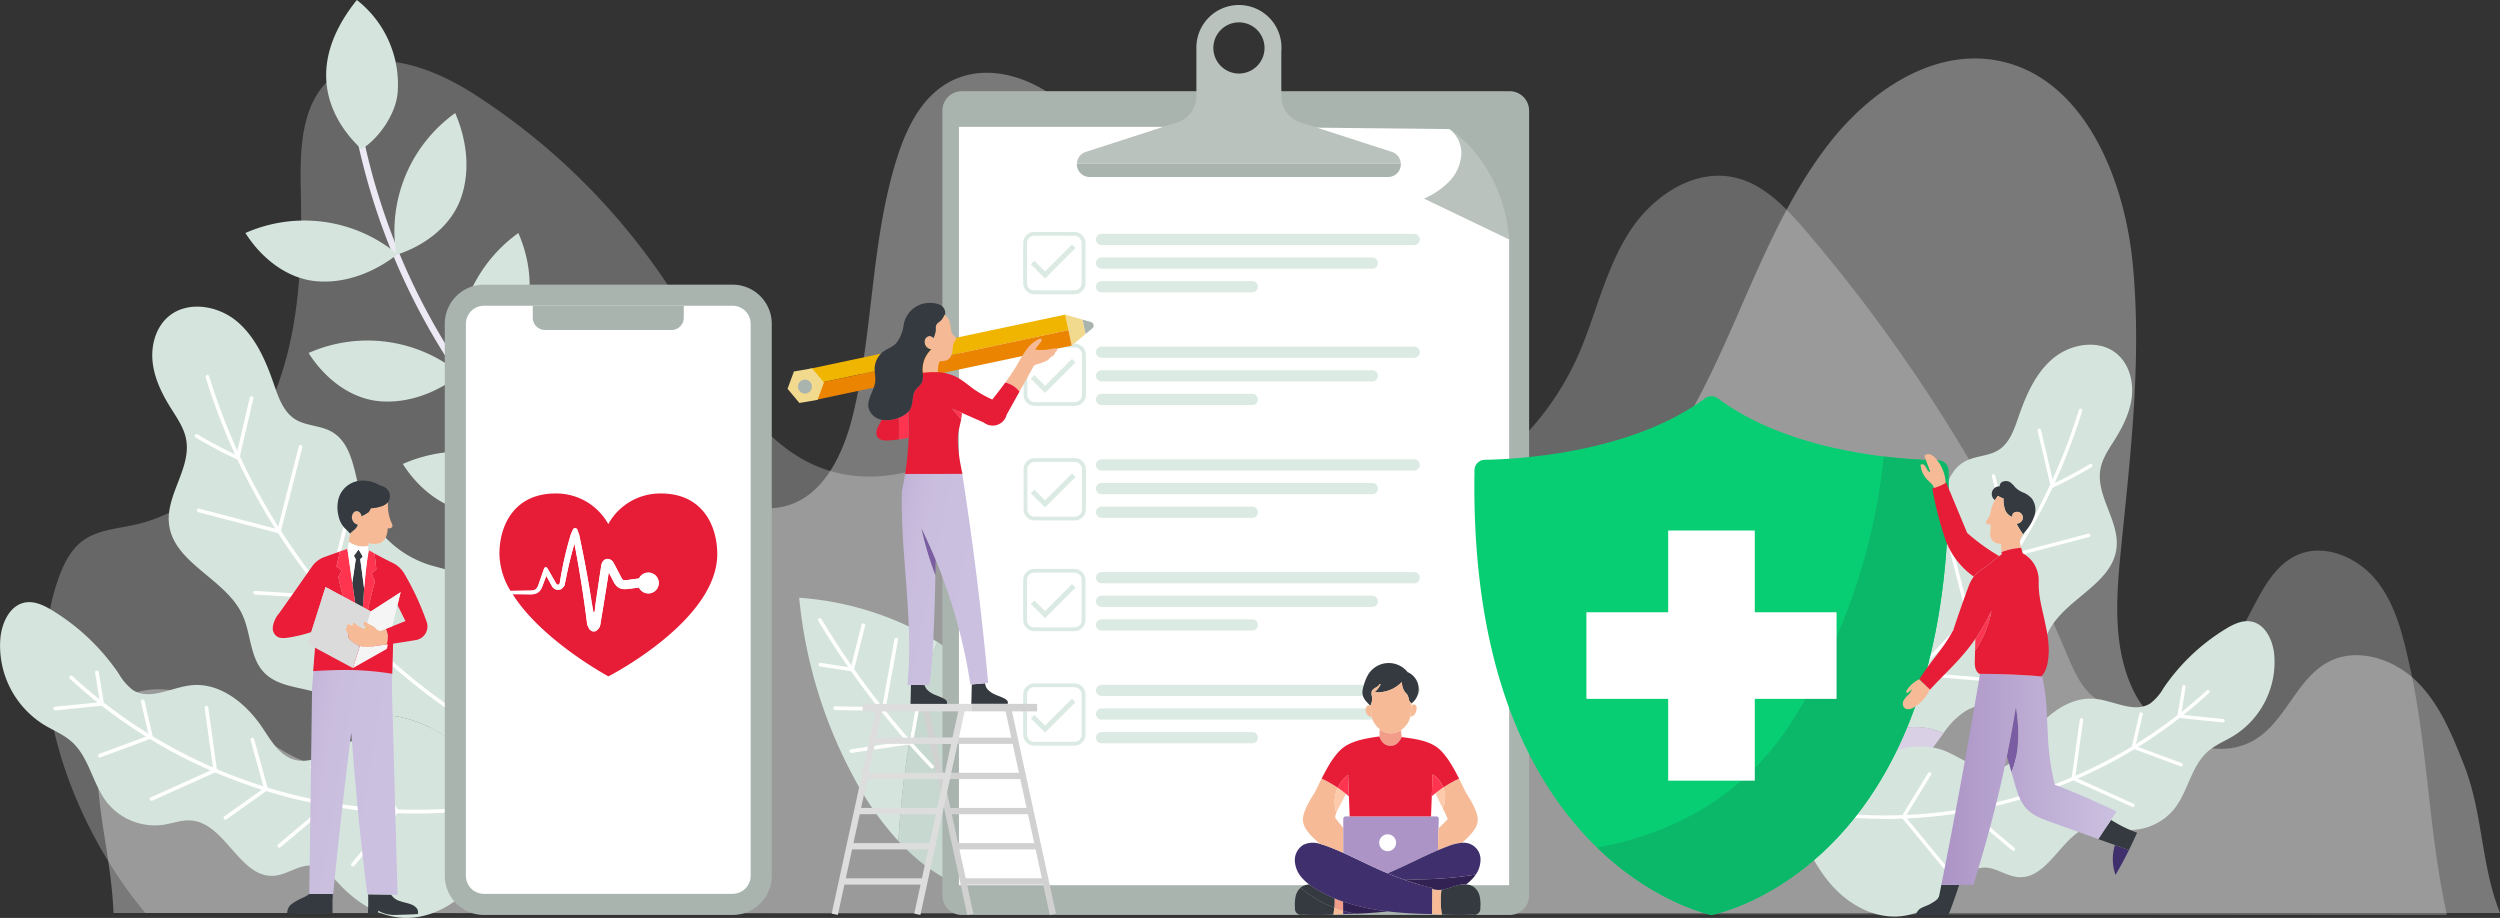 <svg xmlns="http://www.w3.org/2000/svg" xmlns:xlink="http://www.w3.org/1999/xlink" width="654.826" height="240.429" viewBox="0 0 654.826 240.429"><rect x="0" y="0" width="654.826" height="240.429" fill="#333333" stroke="none"/><defs><style>.a,.an{fill:#f5f5f5;}.a{opacity:0.361;}.b{fill:#f2f2f2;opacity:0.275;}.c{fill:#edeaf5;}.d{fill:#d5e5dd;}.e{fill:#fff;}.f{fill:#a9b4af;}.g{fill:#e71c37;}.h{fill:#c6d8cf;}.i{fill:#ede7f3;}.j{fill:#dad0e5;}.k{fill:none;}.l{fill:#b9c2bd;}.m{fill:#d1d1d1;}.n{fill:#ddd;}.o{fill:#dceae4;}.p{fill:#f1d98d;}.q{fill:#efb500;}.r{fill:#ea8401;}.s{fill:#f5ba95;}.t{fill:#343a40;}.u{fill:#ff3550;}.v{fill:#7a5da2;}.w{fill:url(#a);}.x{fill:#08ce73;}.y{fill:#0bb768;}.z{fill:#f6bb96;}.aa{fill:#f19d89;}.ab{fill:#322253;}.ac{fill:#402f6d;}.ad{fill:#fdcbab;}.ae{fill:#e20613;}.af{fill:#ac94c6;}.ag{fill:#7a5ca2;}.ah{fill:url(#b);}.ai{fill:#fc3550;}.aj{fill:#ea1c37;}.ak{fill:#ffec00;}.al{fill:#302452;}.am{fill:#f1b600;}.ao{fill:#dbdbdb;}</style><linearGradient id="a" x1="-0.327" y1="0.159" x2="0.761" y2="0.681" gradientUnits="objectBoundingBox"><stop offset="0" stop-color="#ab93c5"/><stop offset="0.033" stop-color="#af99c9"/><stop offset="0.156" stop-color="#bcabd3"/><stop offset="0.305" stop-color="#c5b7da"/><stop offset="0.508" stop-color="#cabede"/><stop offset="1" stop-color="#cbc0df"/></linearGradient><linearGradient id="b" y1="0.5" x2="1" y2="0.5" gradientUnits="objectBoundingBox"><stop offset="0" stop-color="#ac94c6"/><stop offset="1" stop-color="#ccc1e0"/></linearGradient></defs><g transform="translate(-0.004)"><path class="a" d="M705.144,269.52H80.049c-.563-13.479-3.707-23.563-4.27-37.042-.211-5.084-.342-10.51,2.312-14.853,5.53-9.052,19.37-7.906,28.566-2.617s16.957,13.556,27.269,16.032c18.4,4.42,36.227-12.416,40.825-30.768,2.969-11.85,2.141-24.411,5.218-36.234s12.034-23.7,24.25-24c19.508-.466,32.926,27.829,51.811,22.9,10.117-2.641,15.255-13.817,17.721-23.978,5.362-22.092,4.648-45.46,11.5-67.139,2.41-7.621,6.123-15.406,12.969-19.531,11.605-6.994,27.34-.208,35.554,10.567s11.254,24.474,15.9,37.2a146.219,146.219,0,0,0,38.865,57.793c13.995,12.7,31.84,22.993,50.7,21.73,24.944-1.672,44.25-22.812,55.939-44.907S514,87.852,529.307,68.086c10.49-13.546,26.8-24.843,43.68-21.937,22.671,3.9,33.67,30.195,35.932,53.087,2.46,24.876-.529,49.924-3.033,74.794-1.29,12.815-2.306,26.452,3.579,37.906s21.395,18.918,32.112,11.78c7.7-5.127,10.583-15.858,18.824-20.064,7.463-3.814,16.967-.657,22.946,5.221s9.223,13.911,12.309,21.706C700.727,243.364,700.077,256.735,705.144,269.52Z" transform="translate(-50.314 -30.377)"/><path class="b" d="M61.66,270.838l602.869.509c-4.836-21.82-4.913-43.359-9.749-65.179-1.722-7.775-3.576-15.831-8.469-22.115s-13.767-10.225-21.029-6.961c-5.409,2.43-8.559,8.026-11.311,13.281-4.42,8.435-9.035,17.219-16.733,22.822s-19.478,6.867-26.247.168c-2.919-2.889-4.531-6.806-6.126-10.593A423.916,423.916,0,0,0,496.467,92c-5.134-6-10.959-12.175-18.677-13.847-10.61-2.3-21.284,4.923-27.219,14.018s-8.479,19.913-12.5,30c-8.616,21.612-29.092,42.052-52,38-19.762-3.492-33.2-23.7-52.873-27.681-31.5-6.371-60.453,31.308-91.436,22.762-19.628-5.416-29.431-26.562-40.074-43.922A172.959,172.959,0,0,0,147.52,56.183c-11.264-7.188-26.911-12.755-37.109-4.122-8.11,6.867-8.241,19.072-8.02,29.7.369,17.691-.194,35.828-6.6,52.323s-19.7,31.254-36.975,35.081c-4.672,1.036-9.749,1.357-13.586,4.213-2.956,2.2-4.745,5.627-6.039,9.079C28.58,210.78,42.29,247.611,61.66,270.838Z" transform="translate(-23.597 -31.695)"/><g transform="translate(64.286)"><g transform="translate(29.24 36.053)"><path class="c" d="M339.024,206.422a173.962,173.962,0,0,1-59.954-98.494l1.659-.349A172.289,172.289,0,0,0,340.1,205.112Z" transform="translate(-279.07 -107.58)"/></g><path class="d" d="M241.2,269.4a38.137,38.137,0,0,1,39.833,5.57c-6.056,4.745-13.723,7.768-21.384,7.048S245.305,275.91,241.2,269.4Z" transform="translate(-224.651 -176.943)"/><path class="d" d="M308.678,125.505A38.132,38.132,0,0,1,324.1,88.36c3.07,7.054,4.062,15.238,1.438,22.47S316.01,123.17,308.678,125.505Z" transform="translate(-269.156 -58.748)"/><path class="d" d="M191.82,175.622a38.137,38.137,0,0,1,39.833,5.57c-6.056,4.745-13.723,7.768-21.384,7.048S195.925,182.13,191.82,175.622Z" transform="translate(-191.82 -114.592)"/><path class="d" d="M358.058,219.275A38.132,38.132,0,0,1,373.48,182.13c3.07,7.054,4.062,15.238,1.438,22.47S365.39,216.943,358.058,219.275Z" transform="translate(-301.988 -121.093)"/><path class="d" d="M431.728,306.025A38.132,38.132,0,0,1,447.15,268.88c3.07,7.054,4.062,15.238,1.438,22.47S439.057,303.69,431.728,306.025Z" transform="translate(-350.969 -178.771)"/><path class="d" d="M314.86,356.142a38.137,38.137,0,0,1,39.833,5.57c-6.056,4.745-13.723,7.768-21.384,7.048S318.965,362.65,314.86,356.142Z" transform="translate(-273.626 -234.615)"/><path class="d" d="M264.213,39.072C259.039,34.3,246.9,20.054,262.967,0a28.022,28.022,0,0,1,10.7,24.082C273.3,29.618,268.919,36.13,264.213,39.072Z" transform="translate(-233.784)"/></g><g transform="translate(0.004 80.319)"><path class="d" d="M208,329.067c-.657-7.088-1.944-15.225-8.046-18.888-2.611-1.565-5.711-2.021-8.609-2.946a27.442,27.442,0,0,1-17.571-17.742c-1.914-6.21-2.232-14.035-7.936-17.145-2.929-1.6-6.622-1.418-9.437-3.2-3.066-1.947-4.343-5.7-5.53-9.132-2.118-6.136-4.786-12.406-9.782-16.552s-12.946-5.4-17.876-1.173c-3.291,2.822-4.574,7.49-4.129,11.8s2.4,8.328,4.692,12.008c1.642,2.641,3.515,5.261,4.092,8.321,1.414,7.5-5.349,14.581-4.484,22.165,1.173,10.319,14.819,14.307,19.2,23.727,2.316,4.98,1.93,11.317,5.764,15.252,4.4,4.514,12.028,3.509,17.433,6.753a21.62,21.62,0,0,1,6.022,6.1c.466-.194.938-.375,1.414-.533a21.151,21.151,0,0,1,5.57-1.129,21.391,21.391,0,0,1,5.52.5,33.378,33.378,0,0,1,17.189,9.97,40.966,40.966,0,0,1,6.391,9.119C214.29,354.628,215.758,339.912,208,329.067Z" transform="translate(-79.118 -239.669)"/><path class="d" d="M289.044,559.619a21.387,21.387,0,0,0-5.52-.5,21.152,21.152,0,0,0-5.57,1.129c-.473.158-.948.339-1.414.533.687.938,1.361,1.89,2.048,2.815,7.862,10.563,21.1,18.727,33.851,15.449.064-.114.121-.231.181-.349a41.121,41.121,0,0,0-6.391-9.119A33.389,33.389,0,0,0,289.044,559.619Z" transform="translate(-183.865 -452.05)"/><path class="d" d="M133.085,529.15c-2.557,5.962-5.573,11.857-10.1,16.505s-10.781,7.943-17.262,7.668c-6.334-.268-12.128-3.884-16.5-8.469-2.1-2.205-4.256-4.819-7.279-5.191-3.482-.429-6.6,2.333-10.094,2.627-9.018.764-12.8-13.821-21.827-14.474-2.443-.178-4.816.761-7.235,1.129a16.06,16.06,0,0,1-14.776-5.871c-3.794-4.863-4.631-11.79-9.236-15.892-2.162-1.924-4.926-3-7.393-4.514A24.375,24.375,0,0,1,.12,479.906c.412-4.011,2.52-8.492,6.491-9.186,2.49-.436,4.953.774,7.111,2.088a56.745,56.745,0,0,1,17.427,16.612,14.014,14.014,0,0,0,3.656,4.229c4.387,2.818,9.963-.633,15.144-1.233,7.56-.878,14.451,4.675,18.707,10.982,2.255,3.341,4.424,7.282,8.284,8.449,5.318,1.612,10.319-2.862,15.473-4.933a19.077,19.077,0,0,1,21.341,5.546c6.676,8.254,18.673,8.117,26.331,15.473.211.2.546.416.767.218S132.937,528.9,133.085,529.15Z" transform="translate(-0.004 -393.229)"/><g transform="translate(51.003 17.909)"><g transform="translate(2.847)"><path class="e" d="M227.05,382.708a.582.582,0,0,1-.091-.047,165.764,165.764,0,0,1-66.251-88.936.479.479,0,0,1,.918-.275,164.787,164.787,0,0,0,65.859,88.416.476.476,0,0,1-.436.841Z" transform="translate(-160.688 -293.108)"/></g><g transform="translate(0 5.56)"><path class="e" d="M163.748,326.465l-.529-.245a118.085,118.085,0,0,1-10.791-5.717.479.479,0,0,1,.493-.821c3.288,1.964,6.706,3.787,10.174,5.422.576-2.376,1.136-4.8,1.7-7.215.607-2.627,1.217-5.255,1.843-7.825a.48.48,0,0,1,.932.228c-.627,2.567-1.233,5.191-1.84,7.815s-1.21,5.231-1.836,7.8Z" transform="translate(-152.194 -309.698)"/></g><g transform="translate(0.589 18.337)"><path class="e" d="M154.256,365.4a.48.48,0,0,1,.3-.912l20.523,5.4,5.533-21.7a.479.479,0,1,1,.928.238l-5.771,22.634-21.458-5.644A.252.252,0,0,1,154.256,365.4Z" transform="translate(-153.951 -347.823)"/></g><g transform="translate(15.353 36.651)"><path class="e" d="M198.313,423.3a.479.479,0,0,1,.2-.925L217,423.5l5.308-20.664a.481.481,0,0,1,.583-.345.475.475,0,0,1,.345.583L217.727,424.5l-19.273-1.173A.666.666,0,0,1,198.313,423.3Z" transform="translate(-198.007 -402.474)"/></g></g><g transform="translate(13.978 95.307)"><g transform="translate(4.219 1.367)"><path class="e" d="M96.454,555.08a132.132,132.132,0,0,1-42-26.11.479.479,0,1,1,.65-.7,133.311,133.311,0,0,0,103.4,34.31.478.478,0,0,1,.526.426.486.486,0,0,1-.426.529A133.423,133.423,0,0,1,96.454,555.08Z" transform="translate(-54.303 -528.139)"/></g><path class="e" d="M42.02,534.483a.48.48,0,0,1,.124-.925l11.78-1.206-1.287-7.735a.476.476,0,0,1,.4-.55.481.481,0,0,1,.553.4l1.454,8.74-12.8,1.31A.494.494,0,0,1,42.02,534.483Z" transform="translate(-41.713 -524.06)"/><g transform="translate(11.729 7.623)"><path class="e" d="M77.016,561.925a.475.475,0,0,1-.275-.281.482.482,0,0,1,.282-.617l12.943-4.809-2.028-8.827a.478.478,0,1,1,.932-.211l2.219,9.645-13.73,5.1A.5.5,0,0,1,77.016,561.925Z" transform="translate(-76.712 -546.806)"/></g><g transform="translate(25.25 9.265)"><path class="e" d="M117.362,576.544a.474.474,0,0,1-.265-.251.48.48,0,0,1,.241-.633l16.327-7.353-2.232-16.056a.479.479,0,0,1,.948-.131l2.332,16.766-16.981,7.644A.465.465,0,0,1,117.362,576.544Z" transform="translate(-117.056 -551.706)"/></g><g transform="translate(44.582 17.644)"><path class="e" d="M175.05,598.123a.5.5,0,0,1-.218-.168.482.482,0,0,1,.111-.67L185.3,589.9l-3.469-12.584a.48.48,0,1,1,.925-.255l3.646,13.227L175.5,598.063A.463.463,0,0,1,175.05,598.123Z" transform="translate(-174.743 -576.708)"/></g><g transform="translate(58.698 24.843)"><path class="e" d="M217.171,619.719a.46.46,0,0,1-.194-.137.482.482,0,0,1,.057-.677l12.711-10.69-4.233-9.347a.478.478,0,0,1,.871-.4l4.531,10.01-13.268,11.16A.472.472,0,0,1,217.171,619.719Z" transform="translate(-216.863 -598.191)"/></g><g transform="translate(77.979 24.384)"><path class="e" d="M274.7,623.741a.433.433,0,0,1-.131-.077.475.475,0,0,1-.064-.674L285.8,609.3l-7.158-11.746a.48.48,0,0,1,.821-.5l7.51,12.326L275.25,623.6A.478.478,0,0,1,274.7,623.741Z" transform="translate(-274.398 -596.821)"/></g></g></g><g transform="translate(116.506 74.559)"><path class="e" d="M428.519,390.294H363.38a7.492,7.492,0,0,1-7.49-7.49V238.22a7.492,7.492,0,0,1,7.49-7.49h65.139a7.492,7.492,0,0,1,7.49,7.49V382.8A7.492,7.492,0,0,1,428.519,390.294Z" transform="translate(-353.125 -227.965)"/><rect class="e" width="78.446" height="158.136" transform="translate(3.774 4.192)"/><path class="f" d="M423.033,387.573H357.895a10.268,10.268,0,0,1-10.255-10.255V232.735a10.268,10.268,0,0,1,10.255-10.255h65.139a10.268,10.268,0,0,1,10.255,10.255V377.319A10.268,10.268,0,0,1,423.033,387.573ZM357.895,228.01a4.728,4.728,0,0,0-4.725,4.725V377.319a4.733,4.733,0,0,0,4.725,4.725h65.139a4.731,4.731,0,0,0,4.725-4.725V232.735a4.731,4.731,0,0,0-4.725-4.725Z" transform="translate(-347.64 -222.48)"/><path class="f" d="M452.741,245.324H419.617a3.218,3.218,0,0,1-3.217-3.217V238.98h39.555v3.127A3.213,3.213,0,0,1,452.741,245.324Z" transform="translate(-393.357 -233.45)"/><path class="g" d="M432.687,385.7a15.557,15.557,0,0,0-13.834,8.013,15.562,15.562,0,0,0-13.834-8.013c-10.476,0-14.679,7.919-14.679,15.9a19.3,19.3,0,0,0,2.9,9.6l1.29-.02c.774-.013,1.572-.023,2.393-.037l1.243-.02c.208,0,.422,0,.65-.02a2.5,2.5,0,0,0,.714-.151,1.492,1.492,0,0,0,.613-.462,2.392,2.392,0,0,0,.349-.637c.084-.214.151-.422.225-.63s.144-.419.218-.63q.422-1.217.861-2.477c.07-.2.141-.406.211-.61l.054-.154c.01-.027.02-.05.03-.077a.791.791,0,0,1,.044-.07.5.5,0,0,1,.268-.178.462.462,0,0,1,.315.037l.033.02a.3.3,0,0,0,.034.023.44.44,0,0,1,.057.054.926.926,0,0,1,.087.134c.107.188.218.375.328.566.473.824.955,1.662,1.441,2.507.147.258.295.509.439.767l.107.188c.017.03.04.06.06.091a.421.421,0,0,0,.08.074.43.43,0,0,0,.2.084.5.5,0,0,0,.221-.013.557.557,0,0,0,.1-.04.812.812,0,0,0,.094-.067.457.457,0,0,0,.077-.084.415.415,0,0,0,.054-.1,1,1,0,0,0,.054-.225l.037-.228c.047-.3.094-.6.147-.895s.1-.586.151-.871c.027-.151.054-.3.08-.449s.057-.3.087-.459.057-.3.087-.459.06-.3.091-.459c.06-.3.124-.613.188-.922q.387-1.845.851-3.7c.08-.308.158-.617.238-.928s.164-.617.248-.928c.047-.171.094-.338.141-.509s.1-.372.161-.56c.111-.372.221-.751.335-1.133l.157-.405.08-.2.04-.1c.013-.034.027-.057.04-.087.1-.225.208-.446.312-.667a.493.493,0,0,1,.278-.251.674.674,0,0,1,.422-.027.575.575,0,0,1,.332.208c.007.013.02.023.027.037l.017.037a.485.485,0,0,1,.034.084l.064.178c.084.238.168.476.255.714l.131.355.034.087c.01.037.017.08.027.121l.05.248.409,1.961q.649,3.132,1.233,6.253c.389,2.078.751,4.146,1.089,6.186.171,1.019.332,2.034.489,3.04l.03.188.013.08.007.044.03.168c.02.107.037.211.057.318.034.2.07.392.1.586.054.3.1.6.157.888a.276.276,0,0,0,.023.094.132.132,0,0,0,.084.06.218.218,0,0,0,.221-.084.245.245,0,0,0,.047-.127l.017-.137c.01-.087.02-.178.034-.265.037-.315.074-.623.111-.932.013-.131.03-.261.044-.392.007-.06.013-.121.02-.178l0-.044,0-.02v-.017l.007-.037c.013-.1.03-.2.044-.3.235-1.585.462-3.117.68-4.578.111-.731.215-1.448.318-2.145.027-.174.05-.349.077-.519.013-.087.027-.171.037-.258.023-.151.047-.3.07-.449q.146-.935.292-1.847l.037-.154.017-.077a.3.3,0,0,1,.02-.07c.034-.084.064-.168.1-.248s.074-.131.111-.2l.027-.05.027-.037.057-.074.057-.074.027-.037a.246.246,0,0,1,.027-.03c.037-.037.07-.074.1-.111a1.113,1.113,0,0,1,.228-.2,1.387,1.387,0,0,1,.389-.171,1.516,1.516,0,0,1,.456-.054c.037,0,.07,0,.107.007a.847.847,0,0,1,.1.013,1.484,1.484,0,0,1,.164.04l.064.02a.306.306,0,0,1,.06.027l.127.06.064.03.03.013c.01.007.023.013.037.023l.144.091c.023.017.047.027.074.047l.077.067.077.067a.522.522,0,0,1,.077.074c.054.06.1.121.154.181s.1.154.147.231c.094.171.184.352.275.523.181.352.362.7.539,1.036.091.171.178.342.265.509.05.094.1.191.151.285.184.349.362.687.536,1.012q.126.241.251.473c.077.144.147.265.214.365a1.765,1.765,0,0,0,.178.228.389.389,0,0,0,.121.094.735.735,0,0,0,.107.04.836.836,0,0,0,.188.027,3.677,3.677,0,0,0,.58-.027c.111-.013.225-.027.345-.044s.238-.034.352-.047c.456-.064.851-.117,1.18-.161.66-.087,1.066-.141,1.18-.158.07-.01.137-.017.208-.023a2.725,2.725,0,1,1,0,2.379c-.171.02-.546.07-1.106.141-.332.044-.727.09-1.183.151-.231.027-.462.06-.754.09a5.272,5.272,0,0,1-1.022.02,3.261,3.261,0,0,1-.643-.121,2.726,2.726,0,0,1-.687-.312,2.9,2.9,0,0,1-.583-.5,4.236,4.236,0,0,1-.416-.55c-.117-.184-.214-.362-.3-.533s-.168-.325-.255-.493c-.168-.328-.345-.667-.526-1.019-.044-.08-.084-.164-.127-.248-.01-.017-.017-.034-.027-.05-.017-.034-.037-.064-.054-.1-.034-.064-.07-.127-.107-.194-.01-.017-.017-.034-.027-.047a.077.077,0,0,0-.047-.03.09.09,0,0,0-.1.05.2.2,0,0,0-.013.06l-.01.06c-.007.04-.01.08-.017.124s-.013.111-.023.168l0,.02v.01l0,.03c-.013.084-.027.171-.04.258-.027.171-.057.345-.084.519-.114.7-.228,1.408-.345,2.138q-.352,2.192-.737,4.568-.342,2.081-.694,4.236c-.064.385-.127.774-.191,1.163a2.167,2.167,0,0,1-.268.824l-.037.064c-.013.02-.027.044-.037.06l-.074.107c-.027.037-.047.06-.074.094a1.018,1.018,0,0,1-.07.084,3.02,3.02,0,0,1-.255.255c-.037.034-.077.067-.114.1l-.1.08c-.034.027-.064.047-.094.07a.544.544,0,0,1-.067.037.789.789,0,0,1-.121.044,1.279,1.279,0,0,1-.345.057,1.756,1.756,0,0,1-.379-.027,1.173,1.173,0,0,1-.278-.091.5.5,0,0,1-.067-.04l-.054-.047c-.148-.127-.292-.255-.442-.382l-.013-.013a.034.034,0,0,1-.017-.02l-.037-.074-.07-.151c-.047-.1-.1-.2-.144-.3-.1-.2-.194-.4-.288-.6l-.181-1.428c-.06-.476-.121-.955-.184-1.438-.03-.241-.06-.483-.094-.721s-.064-.479-.1-.717c-.054-.4-.111-.8-.164-1.2q-.211-1.5-.442-3.026c-.3-2.031-.637-4.092-.992-6.163s-.731-4.156-1.126-6.237l-.037-.194c0-.007,0-.007,0-.01l0-.013-.007-.027-.013-.04a.012.012,0,0,0-.013-.013.018.018,0,0,0-.017.017l-.01.047,0,.023,0,.01h0l0,.007-.067.228c-.087.3-.174.607-.261.908s-.168.607-.251.908c-.328,1.21-.627,2.423-.9,3.626-.07.3-.137.6-.2.9-.034.151-.067.3-.1.449s-.064.3-.094.449-.064.3-.094.449c-.037.188-.074.372-.111.56l-.091.452c-.03.151-.057.3-.09.449-.064.292-.127.583-.194.875-.034.144-.064.292-.1.436l-.047.218c0,.01,0,.02-.007.027l-.01.013-.02.023-.044.047-.335.385-.168.191-.04.047c-.013.013-.027.037-.044.04l-.09.054c-.034.02-.074.04-.114.06s-.087.037-.134.057-.1.034-.147.05-.1.027-.158.037a1.827,1.827,0,0,1-.617.01,1.109,1.109,0,0,1-.121-.023c-.034-.007-.067-.017-.1-.023l-.194-.07-.047-.017c-.007,0-.017,0-.023-.01l-.027-.017-.111-.06c-.037-.02-.074-.04-.111-.064l-.121-.094c-.04-.034-.08-.06-.121-.1l-.121-.131-.06-.067c-.02-.023-.037-.057-.057-.084l-.114-.174q-.633-1.161-1.26-2.306c-.057-.107-.117-.215-.174-.322l-.044-.08,0-.007h0l-.047.124c-.04.107-.08.214-.121.318-.161.426-.318.844-.476,1.263-.077.208-.157.416-.235.623-.04.1-.077.208-.117.312s-.087.228-.141.359a4.328,4.328,0,0,1-.2.419c-.044.074-.087.151-.141.228-.027.04-.054.077-.087.124s-.067.087-.1.127a2.531,2.531,0,0,1-.469.439,2.616,2.616,0,0,1-.563.3c-.05.02-.1.037-.151.054s-.1.034-.154.047-.094.023-.137.034-.09.02-.131.027a3.669,3.669,0,0,1-.473.05c-.144.007-.271.007-.392.007s-.218,0-.325,0c-.419-.007-.831-.01-1.24-.017l-2.389-.03-.757-.01c7.49,11.977,24.719,21.368,25.094,21.555h0c.479-.241,28.513-14.679,28.513-32.028C447.365,393.616,443.163,385.7,432.687,385.7Z" transform="translate(-376.03 -331.001)"/><path class="e" d="M402.616,430.159c.409,0,.821.01,1.24.017.107,0,.215,0,.325,0s.248,0,.392-.007a3.673,3.673,0,0,0,.473-.05c.04-.007.087-.017.131-.027s.087-.02.137-.034.1-.03.154-.047.1-.034.151-.054a2.619,2.619,0,0,0,.563-.3,2.654,2.654,0,0,0,.469-.439c.034-.044.067-.084.1-.127s.064-.087.087-.124c.054-.077.1-.154.141-.228a4.319,4.319,0,0,0,.2-.419c.057-.131.1-.251.141-.359s.077-.208.117-.312c.077-.208.154-.416.235-.623.158-.419.315-.838.476-1.263.04-.107.08-.211.121-.318l.047-.124h0l0,.007.044.08c.057.107.117.215.174.322.416.764.838,1.531,1.26,2.306l.114.174c.02.027.037.06.057.084l.06.067.121.131c.04.037.08.064.121.1l.121.094c.037.023.074.04.111.064l.111.06.027.017a.117.117,0,0,0,.023.01l.047.017.194.07c.03.007.064.017.1.023s.074.017.121.023a1.918,1.918,0,0,0,.617-.01c.054-.01.107-.023.158-.037a1.517,1.517,0,0,0,.147-.05,1.24,1.24,0,0,0,.134-.057c.04-.02.08-.04.114-.06s.064-.037.09-.054.027-.027.044-.04l.04-.047.168-.191.335-.385.044-.047.02-.023.01-.013c0-.007,0-.017.007-.027l.047-.218c.034-.144.064-.292.1-.436.064-.292.127-.583.194-.875.034-.144.06-.3.09-.449s.06-.3.091-.452c.037-.184.074-.372.111-.56.03-.151.064-.3.094-.449s.064-.3.094-.449.067-.3.1-.449c.064-.3.134-.6.2-.9q.412-1.81.9-3.626c.084-.3.168-.607.251-.908s.174-.607.261-.908l.067-.228,0-.007h0l0-.01,0-.023.01-.047c0-.01.01-.017.017-.017s.01.007.013.013l.013.04.007.027,0,.013s0,0,0,.01l.037.194c.4,2.081.774,4.166,1.126,6.237s.684,4.132.992,6.163q.231,1.523.442,3.026c.057.4.111.8.164,1.2.033.241.064.479.1.717s.06.483.094.72c.06.479.124.958.184,1.438s.121.955.181,1.428c.1.2.194.4.288.6.047.1.1.2.144.3l.07.151.037.074c.007.017.01.017.017.02l.013.013.442.382.054.047a.5.5,0,0,0,.067.04,1.174,1.174,0,0,0,.278.091,1.572,1.572,0,0,0,.379.027,1.613,1.613,0,0,0,.345-.057,1.184,1.184,0,0,0,.121-.044.55.55,0,0,0,.067-.037c.03-.023.06-.044.094-.07l.1-.08c.034-.027.077-.064.114-.1a3.034,3.034,0,0,0,.255-.255c.023-.023.047-.057.07-.084s.047-.057.074-.094l.074-.107a.362.362,0,0,0,.037-.06l.037-.064a2.148,2.148,0,0,0,.268-.824c.064-.389.127-.777.191-1.163q.352-2.151.694-4.236c.255-1.582.5-3.11.737-4.568.117-.731.235-1.444.345-2.138.027-.174.057-.345.084-.519.013-.087.027-.171.04-.258l0-.03v-.01l0-.02c.007-.057.013-.111.023-.168.007-.04.01-.084.017-.124l.01-.06a.177.177,0,0,1,.013-.06.1.1,0,0,1,.1-.05.088.088,0,0,1,.047.03c.01.017.017.034.027.047.037.067.074.131.107.194.017.034.037.067.054.1s.017.034.027.05c.044.084.084.164.127.248.181.352.355.69.526,1.019.087.168.171.332.255.493s.188.349.3.533a3.829,3.829,0,0,0,.416.55,3.016,3.016,0,0,0,.583.5,2.836,2.836,0,0,0,.687.312,3.259,3.259,0,0,0,.643.121,5.553,5.553,0,0,0,1.022-.02c.292-.03.523-.064.754-.091.456-.057.851-.107,1.183-.151.56-.07.935-.117,1.106-.141a2.724,2.724,0,1,0,0-2.379c-.067.007-.137.013-.208.023-.114.017-.519.07-1.18.158-.332.044-.724.1-1.18.161-.114.017-.231.03-.352.047s-.235.034-.345.044a3.3,3.3,0,0,1-.58.027,1.086,1.086,0,0,1-.188-.027.482.482,0,0,1-.107-.04.621.621,0,0,1-.121-.094,1.76,1.76,0,0,1-.178-.228,3.937,3.937,0,0,1-.214-.365q-.121-.231-.251-.473c-.174-.325-.352-.664-.536-1.012-.05-.094-.1-.188-.151-.285-.087-.168-.174-.338-.265-.509-.178-.342-.355-.687-.54-1.036-.09-.174-.181-.352-.275-.523-.05-.077-.1-.158-.147-.231s-.1-.121-.154-.181a.524.524,0,0,0-.077-.074l-.077-.067-.077-.067a.455.455,0,0,0-.074-.047l-.144-.091c-.013-.007-.023-.017-.037-.023l-.03-.013-.064-.03-.127-.06c-.023-.01-.04-.017-.06-.027l-.064-.02a1.311,1.311,0,0,0-.164-.04.966.966,0,0,0-.1-.013c-.034,0-.07-.007-.107-.007a1.63,1.63,0,0,0-.456.054,1.389,1.389,0,0,0-.389.171,1.21,1.21,0,0,0-.228.2c-.034.037-.07.074-.1.111a.246.246,0,0,0-.027.03l-.027.037-.057.074-.057.074-.027.037-.027.05c-.037.067-.074.131-.111.2-.034.084-.064.164-.1.248a.43.43,0,0,0-.02.07l-.017.077-.037.154c-.1.607-.191,1.223-.292,1.847-.023.147-.047.3-.07.449-.013.084-.027.171-.037.258-.027.171-.05.345-.077.519q-.156,1.046-.318,2.145-.327,2.2-.68,4.578c-.013.1-.03.2-.044.3l-.007.037v.017l0,.02,0,.044c-.007.06-.013.121-.02.178-.013.131-.03.261-.044.392-.037.3-.074.617-.111.932-.01.087-.02.174-.034.265l-.017.137a.279.279,0,0,1-.047.127.214.214,0,0,1-.221.084.132.132,0,0,1-.084-.06.321.321,0,0,1-.023-.094c-.05-.292-.1-.59-.158-.888-.034-.194-.07-.389-.1-.586-.02-.107-.037-.211-.057-.318l-.03-.168-.007-.044-.013-.08-.03-.188c-.158-1.005-.318-2.017-.489-3.04q-.508-3.061-1.089-6.186c-.389-2.078-.8-4.169-1.233-6.253l-.409-1.961-.05-.248c-.01-.04-.017-.084-.027-.121l-.034-.087-.131-.355c-.087-.238-.171-.476-.255-.714l-.064-.178a.484.484,0,0,0-.034-.084l-.017-.037a.253.253,0,0,0-.027-.037.559.559,0,0,0-.332-.208.7.7,0,0,0-.422.027.5.5,0,0,0-.278.251c-.1.221-.211.442-.312.667-.013.03-.027.054-.04.087l-.04.1-.08.2-.158.406c-.117.379-.225.761-.335,1.133-.054.188-.107.372-.161.56-.047.171-.094.339-.141.509-.084.308-.164.62-.248.928s-.158.62-.238.928q-.463,1.855-.851,3.7c-.064.308-.127.613-.188.922-.03.154-.06.3-.09.459s-.057.3-.087.459-.057.3-.087.459-.054.3-.08.449c-.05.285-.1.576-.151.871s-.1.593-.147.895l-.037.228a.844.844,0,0,1-.054.225.954.954,0,0,1-.054.1.458.458,0,0,1-.077.084.475.475,0,0,1-.094.067.391.391,0,0,1-.1.04.492.492,0,0,1-.221.013.468.468,0,0,1-.2-.084.55.55,0,0,1-.08-.074.854.854,0,0,1-.06-.091l-.107-.188c-.144-.258-.292-.509-.439-.767-.486-.848-.969-1.682-1.441-2.507-.111-.191-.218-.379-.328-.566a.919.919,0,0,0-.087-.134.284.284,0,0,0-.057-.054.289.289,0,0,0-.034-.023l-.034-.02a.465.465,0,0,0-.583.141.809.809,0,0,0-.044.07.724.724,0,0,0-.03.077l-.054.154c-.07.2-.141.406-.211.61-.292.838-.58,1.666-.861,2.477-.074.211-.147.419-.218.63s-.141.416-.225.63a2.6,2.6,0,0,1-.349.637,1.492,1.492,0,0,1-.613.462,2.293,2.293,0,0,1-.714.151c-.228.017-.442.017-.65.02l-1.243.02q-1.227.02-2.393.037l-1.29.02c.171.292.345.583.526.871l.757.01C401,430.135,401.8,430.149,402.616,430.159Z" transform="translate(-381.741 -349.051)"/></g><g transform="translate(209.336 151.276)"><g transform="translate(0 5.295)"><path class="d" d="M660.857,478.785A80.165,80.165,0,0,0,624.64,467.2a123.809,123.809,0,0,0,14.87,48.1,79.788,79.788,0,0,0,11.126,15.644c.107-2.172.268-4.336.452-6.481C652.419,508.893,654.925,493.149,660.857,478.785Z" transform="translate(-624.64 -467.2)"/><path class="h" d="M746.263,535.51c-8.385-11.877-18.274-22.829-30.115-31.264-1.223-.871-2.473-1.692-3.733-2.477-5.928,14.367-8.435,30.111-9.772,45.674-.184,2.145-.345,4.31-.452,6.481,6.116,6.582,13.509,11.689,22.226,13.509a230.031,230.031,0,0,0,30.476-14.156C753.7,546.747,750.093,540.933,746.263,535.51Z" transform="translate(-676.201 -490.185)"/><g transform="translate(4.924 5.326)"><path class="e" d="M669.269,522.5a.481.481,0,0,1-.416-.144A220.965,220.965,0,0,1,639.4,483.82a.479.479,0,0,1,.821-.493A220.088,220.088,0,0,0,669.547,521.7a.474.474,0,0,1-.017.677A.481.481,0,0,1,669.269,522.5Z" transform="translate(-639.334 -483.094)"/><g transform="translate(0.15 1.385)"><path class="e" d="M648.95,499.872l-8.764-1.364a.478.478,0,1,1,.147-.945l7.9,1.23,2.8-11.2a.48.48,0,0,1,.932.235Z" transform="translate(-639.781 -487.227)"/></g><g transform="translate(4.023 5.175)"><path class="e" d="M664.926,517.674l-13.117-.238a.479.479,0,1,1,.02-.958l12.3.221,3.207-17.768a.479.479,0,1,1,.942.171Z" transform="translate(-651.339 -498.537)"/></g><g transform="translate(8.235 8.58)"><path class="e" d="M680.5,533.072l-16.049,2.349a.479.479,0,0,1-.137-.948l15.369-2.249,4.233-23.134a.479.479,0,1,1,.942.171Z" transform="translate(-663.906 -508.697)"/></g></g></g><g transform="translate(38.123)"><path class="i" d="M749.5,529.347c-3.375-3.864-5.151-8.844-6.585-13.77-3.144-10.788-5-22.038-4.4-33.255A61.112,61.112,0,0,1,749.239,451.4a95.725,95.725,0,0,1,21.921,32.145c4.511,10.878,6.867,23.68,1.568,34.2A177.737,177.737,0,0,1,749.5,529.347Z" transform="translate(-738.396 -451.4)"/><g transform="translate(2.963 5.701)"><g transform="translate(8.41)"><path class="e" d="M782.057,505.332a.376.376,0,0,0,.114-.322,170.85,170.85,0,0,0-9.122-36.358.37.37,0,1,0-.694.258,170.126,170.126,0,0,1,9.082,36.2.374.374,0,0,0,.419.318A.367.367,0,0,0,782.057,505.332Z" transform="translate(-772.332 -468.412)"/></g><g transform="translate(3.762 5.727)"><path class="e" d="M767.415,492.012l3.395-5.955a.371.371,0,1,0-.643-.369l-3.06,5.369-8.123-3.7a.37.37,0,0,0-.3.674Z" transform="translate(-758.461 -485.501)"/></g><g transform="translate(1.907 13.557)"><path class="e" d="M765.961,517.507l6.173-8.043a.372.372,0,0,0-.067-.519.366.366,0,0,0-.519.067l-5.788,7.544-12.286-6.615a.371.371,0,0,0-.352.654Z" transform="translate(-752.927 -508.866)"/></g><g transform="translate(0 21.199)"><path class="e" d="M763.924,541.2l9.146-8.573a.37.37,0,1,0-.506-.54l-8.757,8.207-16.022-8.579a.371.371,0,1,0-.352.654Z" transform="translate(-747.237 -531.669)"/></g></g></g></g><g transform="translate(464.031 90.289)"><path class="d" d="M1408.266,353.053c.617-6.629,1.816-14.243,7.527-17.668,2.44-1.465,5.342-1.89,8.056-2.755a25.668,25.668,0,0,0,16.438-16.6c1.793-5.808,2.088-13.13,7.423-16.039,2.741-1.495,6.193-1.324,8.827-3,2.869-1.82,4.065-5.329,5.171-8.542,1.981-5.741,4.477-11.609,9.152-15.486s12.111-5.05,16.723-1.1c3.08,2.637,4.28,7.007,3.861,11.042s-2.245,7.788-4.39,11.233c-1.538,2.47-3.291,4.923-3.827,7.785-1.324,7.018,5,13.643,4.2,20.734-1.1,9.655-13.864,13.385-17.959,22.2-2.165,4.658-1.806,10.587-5.392,14.266-4.115,4.223-11.25,3.281-16.307,6.317a20.21,20.21,0,0,0-5.634,5.7c-.436-.184-.878-.352-1.32-.5a19.68,19.68,0,0,0-5.211-1.059,20.12,20.12,0,0,0-5.164.462,31.205,31.205,0,0,0-16.079,9.327,38.377,38.377,0,0,0-5.979,8.529C1402.377,376.964,1401.007,363.2,1408.266,353.053Z" transform="translate(-1397.068 -269.418)"/><path class="j" d="M1440.441,568.736a18.185,18.185,0,0,1,10.376.6c.442.147.885.315,1.32.5-.643.878-1.273,1.769-1.917,2.634-7.353,9.88-19.739,17.52-31.669,14.454-.06-.107-.111-.218-.171-.325a38.372,38.372,0,0,1,5.979-8.529A31.211,31.211,0,0,1,1440.441,568.736Z" transform="translate(-1407.072 -468.104)"/><path class="d" d="M1391.9,540.239c2.393,5.576,5.215,11.093,9.447,15.439s10.087,7.433,16.15,7.175c5.925-.251,11.347-3.633,15.443-7.922,1.967-2.061,3.981-4.511,6.81-4.856,3.257-.4,6.173,2.182,9.444,2.46,8.435.717,11.974-12.929,20.419-13.542,2.285-.164,4.5.711,6.77,1.059a15.017,15.017,0,0,0,13.821-5.493c3.549-4.548,4.333-11.029,8.64-14.866,2.021-1.8,4.608-2.808,6.917-4.223a22.8,22.8,0,0,0,10.533-21.294c-.385-3.75-2.356-7.943-6.073-8.593-2.329-.406-4.635.724-6.652,1.954a53.1,53.1,0,0,0-16.3,15.54,13.088,13.088,0,0,1-3.422,3.954c-4.1,2.637-9.323-.593-14.166-1.153-7.071-.821-13.519,4.373-17.5,10.275-2.111,3.127-4.139,6.81-7.748,7.906-4.973,1.508-9.652-2.678-14.474-4.615a17.853,17.853,0,0,0-19.967,5.188c-6.247,7.721-17.47,7.594-24.632,14.474-.2.191-.513.389-.717.2S1392.041,540,1391.9,540.239Z" transform="translate(-1384.637 -413.085)"/><g transform="translate(18.693 16.755)"><path class="e" d="M1441.028,403.238a.4.4,0,0,0,.084-.044,155.08,155.08,0,0,0,61.978-83.2.448.448,0,0,0-.858-.261,154.154,154.154,0,0,1-61.613,82.716.446.446,0,0,0-.127.62A.452.452,0,0,0,1441.028,403.238Z" transform="translate(-1440.416 -319.414)"/><g transform="translate(50.967 5.193)"><path class="e" d="M1596.082,350.6l.5-.231a111.244,111.244,0,0,0,10.094-5.349.447.447,0,0,0-.459-.767c-3.073,1.837-6.274,3.542-9.518,5.07-.54-2.222-1.062-4.487-1.585-6.749-.57-2.456-1.136-4.916-1.726-7.323a.449.449,0,0,0-.871.214c.586,2.4,1.156,4.856,1.723,7.309s1.133,4.9,1.719,7.292Z" transform="translate(-1592.5 -334.91)"/></g><g transform="translate(38.989 17.157)"><path class="e" d="M1582.292,387.047a.448.448,0,0,0-.275-.851l-19.2,5.05-5.174-20.3a.449.449,0,1,0-.871.221l5.4,21.173,20.074-5.282C1582.259,387.057,1582.276,387.051,1582.292,387.047Z" transform="translate(-1556.759 -370.609)"/></g><g transform="translate(27.376 34.28)"><path class="e" d="M1545.438,441.191a.45.45,0,0,0-.191-.868l-17.293,1.052-4.966-19.333a.448.448,0,0,0-.868.225l5.151,20.051,18.03-1.1A.456.456,0,0,0,1545.438,441.191Z" transform="translate(-1522.105 -421.705)"/></g><g transform="translate(12.95 48.435)"><path class="e" d="M1501.946,486.727a.448.448,0,0,0,.285-.382.453.453,0,0,0-.412-.486l-16.874-1.387-5-20.188a.449.449,0,0,0-.871.214l5.158,20.811,17.517,1.441A.335.335,0,0,0,1501.946,486.727Z" transform="translate(-1479.06 -463.943)"/></g></g><g transform="translate(16.761 89.162)"><g transform="translate(0 1.28)"><path class="e" d="M1493.2,564.492a123.675,123.675,0,0,0,39.29-24.424.448.448,0,0,0-.61-.657,124.7,124.7,0,0,1-96.734,32.1.448.448,0,1,0-.094.891A124.733,124.733,0,0,0,1493.2,564.492Z" transform="translate(-1434.652 -539.29)"/></g><g transform="translate(89.458)"><path class="e" d="M1713.772,545.22a.448.448,0,0,0-.117-.865l-11.022-1.126,1.2-7.235a.448.448,0,1,0-.885-.147l-1.361,8.177,11.971,1.223A.4.4,0,0,0,1713.772,545.22Z" transform="translate(-1701.59 -535.472)"/></g><g transform="translate(77.507 7.13)"><path class="e" d="M1679.094,570.891a.448.448,0,0,0-.007-.838l-12.108-4.5,1.9-8.258a.444.444,0,0,0-.335-.536.449.449,0,0,0-.536.339l-2.075,9.022,12.845,4.776A.435.435,0,0,0,1679.094,570.891Z" transform="translate(-1665.93 -556.748)"/></g><g transform="translate(61.787 8.667)"><path class="e" d="M1635.253,584.571a.437.437,0,0,0,.248-.235.45.45,0,0,0-.224-.593L1620,576.867l2.088-15.02a.448.448,0,0,0-.888-.124l-2.182,15.684,15.888,7.152A.442.442,0,0,0,1635.253,584.571Z" transform="translate(-1619.02 -561.335)"/></g><g transform="translate(49.31 16.501)"><path class="e" d="M1592.413,604.747a.422.422,0,0,0,.2-.158.45.45,0,0,0-.1-.627l-9.688-6.91,3.244-11.773a.448.448,0,1,0-.865-.238l-3.412,12.376,10.2,7.272A.43.43,0,0,0,1592.413,604.747Z" transform="translate(-1581.79 -584.71)"/></g><g transform="translate(33.867 23.233)"><path class="e" d="M1548.572,624.944a.457.457,0,0,0,.181-.131.451.451,0,0,0-.054-.633l-11.89-10,3.958-8.747a.449.449,0,0,0-.818-.369l-4.239,9.367,12.41,10.439A.447.447,0,0,0,1548.572,624.944Z" transform="translate(-1535.71 -604.799)"/></g><g transform="translate(17.208 22.814)"><path class="e" d="M1497.485,628.73a.432.432,0,0,0,.124-.074.447.447,0,0,0,.061-.63L1487.1,615.214l6.692-10.985a.447.447,0,0,0-.151-.617.453.453,0,0,0-.617.147L1486,615.291l10.972,13.3A.457.457,0,0,0,1497.485,628.73Z" transform="translate(-1486 -603.547)"/></g></g></g><g transform="translate(206.286 1.414)"><path class="f" d="M890.252,76.371V281.944a5.1,5.1,0,0,1-5.091,5.1H741.671a5.1,5.1,0,0,1-5.091-5.1V76.371a5.1,5.1,0,0,1,5.091-5.091H885.162A5.1,5.1,0,0,1,890.252,76.371Z" transform="translate(-696.016 -48.806)"/><path class="e" d="M877.941,99.746l-55.095-.576H749.5V297.8H893.611V128.654C893.611,125.045,885.236,104.277,877.941,99.746Z" transform="translate(-704.606 -67.35)"/><path class="k" d="M955.046,17.47a6.7,6.7,0,1,0,6.7,6.706A6.711,6.711,0,0,0,955.046,17.47Z" transform="translate(-836.81 -13.03)"/><path class="f" d="M841.67,127.94c0,.04-.01.08-.01.121a3.353,3.353,0,0,0,3.365,3.365h78.135a3.352,3.352,0,0,0,2.383-.982,3.4,3.4,0,0,0,.982-2.383c0-.04-.007-.08-.01-.121Z" transform="translate(-765.881 -86.478)"/><path class="l" d="M924.205,42.6,900.23,34.844a7.212,7.212,0,0,1-5-6.873V16.281a9.066,9.066,0,0,0,.04-.912,11.145,11.145,0,1,0-22.289,0v12.6a7.212,7.212,0,0,1-5,6.873L844.006,42.6a3.358,3.358,0,0,0-2.326,3.087h84.844A3.343,3.343,0,0,0,924.205,42.6ZM884.131,22.065a6.7,6.7,0,1,1,6.7-6.7A6.7,6.7,0,0,1,884.131,22.065Z" transform="translate(-765.895 -4.22)"/><path class="l" d="M1119.6,100.89a7.8,7.8,0,0,1,3.134,6.85,11.27,11.27,0,0,1-3.271,6.987,20.891,20.891,0,0,1-6.5,4.37l22.306,10.7C1134.4,116.969,1127.478,105.947,1119.6,100.89Z" transform="translate(-946.261 -68.493)"/><path class="m" d="M720.89,552.9l11.766,54.13,1.605-.349-1.652-7.6h19.947l1.729,7.953,1.605-.349-11.763-54.13-1.605.349,1.669,7.681H724.245l-1.746-8.03Zm23.657,9.323,1.645,7.571H726.245l-1.645-7.571ZM728.246,579l-1.646-7.571h19.947L748.193,579Zm20.305,1.642,1.645,7.57H730.25l-1.646-7.57Zm-16.3,16.783-1.645-7.571h19.947l1.646,7.571Z" transform="translate(-685.584 -368.79)"/><path class="n" d="M653.385,599.066h19.947l-1.652,7.6,1.605.349,11.763-54.13-1.605-.348-1.746,8.03H661.749l1.669-7.681-1.605-.349L650.05,606.67l1.605.349Zm22.306-10.855H655.744l1.646-7.571h19.947Zm-16.3-16.783h19.947L677.691,579H657.745Zm21.951-9.213-1.645,7.57H659.749l1.646-7.57Zm-27.6,35.208,1.646-7.571h19.947l-1.646,7.571Z" transform="translate(-638.485 -368.783)"/><rect class="n" width="28.616" height="1.96" transform="translate(19.689 182.952)"/><g transform="translate(61.821 59.338)"><path class="o" d="M939.963,185.706H858.078a1.467,1.467,0,0,1-1.468-1.468h0a1.467,1.467,0,0,1,1.468-1.468h81.885a1.467,1.467,0,0,1,1.468,1.468h0A1.47,1.47,0,0,1,939.963,185.706Z" transform="translate(-837.642 -182.271)"/><path class="o" d="M928.991,204.186H858.078a1.467,1.467,0,0,1-1.468-1.468h0a1.467,1.467,0,0,1,1.468-1.468h70.913a1.467,1.467,0,0,1,1.468,1.468h0A1.472,1.472,0,0,1,928.991,204.186Z" transform="translate(-837.642 -194.557)"/><path class="o" d="M897.546,222.676H858.068a1.467,1.467,0,0,1-1.468-1.468h0a1.467,1.467,0,0,1,1.468-1.468h39.478a1.467,1.467,0,0,1,1.468,1.468h0A1.467,1.467,0,0,1,897.546,222.676Z" transform="translate(-837.635 -206.851)"/><path class="o" d="M813.412,197.6H802.929a2.921,2.921,0,0,1-2.919-2.919V184.2a2.923,2.923,0,0,1,2.919-2.919h10.483a2.921,2.921,0,0,1,2.919,2.919v10.486A2.923,2.923,0,0,1,813.412,197.6Zm-10.483-15.322a1.919,1.919,0,0,0-1.917,1.917v10.486a1.919,1.919,0,0,0,1.917,1.917h10.483a1.919,1.919,0,0,0,1.917-1.917V184.2a1.919,1.919,0,0,0-1.917-1.917Z" transform="translate(-800.113 -181.28)"/><path class="o" d="M3.726,60.6.931,57.808,0,58.739l3.726,3.726,7.984-7.984-.931-.931Z" transform="translate(1.897 -50.256)"/></g><g transform="translate(61.821 88.866)"><path class="o" d="M939.963,273.816H858.078a1.467,1.467,0,0,1-1.468-1.468h0a1.467,1.467,0,0,1,1.468-1.468h81.885a1.467,1.467,0,0,1,1.468,1.468h0A1.47,1.47,0,0,1,939.963,273.816Z" transform="translate(-837.642 -270.381)"/><path class="o" d="M928.991,292.3H858.078a1.467,1.467,0,0,1-1.468-1.468h0a1.467,1.467,0,0,1,1.468-1.468h70.913a1.467,1.467,0,0,1,1.468,1.468h0A1.47,1.47,0,0,1,928.991,292.3Z" transform="translate(-837.642 -282.668)"/><path class="o" d="M897.546,310.786H858.068a1.467,1.467,0,0,1-1.468-1.468h0a1.467,1.467,0,0,1,1.468-1.468h39.478a1.467,1.467,0,0,1,1.468,1.468h0A1.467,1.467,0,0,1,897.546,310.786Z" transform="translate(-837.635 -294.961)"/><path class="o" d="M813.412,285.714H802.929a2.921,2.921,0,0,1-2.919-2.919V272.309a2.923,2.923,0,0,1,2.919-2.919h10.483a2.921,2.921,0,0,1,2.919,2.919V282.8A2.921,2.921,0,0,1,813.412,285.714Zm-10.483-15.322a1.919,1.919,0,0,0-1.917,1.917V282.8a1.919,1.919,0,0,0,1.917,1.917h10.483a1.919,1.919,0,0,0,1.917-1.917V272.309a1.919,1.919,0,0,0-1.917-1.917Z" transform="translate(-800.01 -269.668)"/><path class="o" d="M3.726,60.6.931,57.808,0,58.739l3.726,3.726,7.984-7.984-.931-.931Z" transform="translate(1.897 -49.828)"/></g><g transform="translate(61.821 118.397)"><path class="o" d="M939.963,361.926H858.078a1.467,1.467,0,0,1-1.468-1.468h0a1.467,1.467,0,0,1,1.468-1.468h81.885a1.467,1.467,0,0,1,1.468,1.468h0A1.47,1.47,0,0,1,939.963,361.926Z" transform="translate(-837.642 -358.494)"/><path class="o" d="M928.991,380.416H858.078a1.467,1.467,0,0,1-1.468-1.468h0a1.467,1.467,0,0,1,1.468-1.468h70.913a1.467,1.467,0,0,1,1.468,1.468h0A1.472,1.472,0,0,1,928.991,380.416Z" transform="translate(-837.642 -370.788)"/><path class="o" d="M897.546,398.9H858.068a1.467,1.467,0,0,1-1.468-1.468h0a1.467,1.467,0,0,1,1.468-1.468h39.478a1.467,1.467,0,0,1,1.468,1.468h0A1.467,1.467,0,0,1,897.546,398.9Z" transform="translate(-837.635 -383.074)"/><path class="o" d="M813.412,373.834H802.929a2.921,2.921,0,0,1-2.919-2.919V360.429a2.923,2.923,0,0,1,2.919-2.919h10.483a2.921,2.921,0,0,1,2.919,2.919v10.486A2.923,2.923,0,0,1,813.412,373.834Zm-10.483-15.322a1.919,1.919,0,0,0-1.917,1.917v10.486a1.919,1.919,0,0,0,1.917,1.917h10.483a1.919,1.919,0,0,0,1.917-1.917V360.429a1.919,1.919,0,0,0-1.917-1.917Z" transform="translate(-800.01 -357.32)"/><path class="o" d="M3.726,60.6.931,57.808,0,58.739l3.726,3.726,7.984-7.984-.931-.931Z" transform="translate(1.897 -49.36)"/></g><g transform="translate(61.821 147.925)"><path class="o" d="M939.963,450.036H858.078a1.467,1.467,0,0,1-1.468-1.468h0a1.467,1.467,0,0,1,1.468-1.468h81.885a1.467,1.467,0,0,1,1.468,1.468h0A1.47,1.47,0,0,1,939.963,450.036Z" transform="translate(-837.642 -446.604)"/><path class="o" d="M928.991,468.526H858.078a1.467,1.467,0,0,1-1.468-1.468h0a1.467,1.467,0,0,1,1.468-1.468h70.913a1.467,1.467,0,0,1,1.468,1.468h0A1.472,1.472,0,0,1,928.991,468.526Z" transform="translate(-837.642 -458.898)"/><path class="o" d="M897.546,487.006H858.068a1.467,1.467,0,0,1-1.468-1.468h0a1.467,1.467,0,0,1,1.468-1.468h39.478a1.467,1.467,0,0,1,1.468,1.468h0A1.465,1.465,0,0,1,897.546,487.006Z" transform="translate(-837.635 -471.184)"/><path class="o" d="M813.412,461.944H802.929a2.921,2.921,0,0,1-2.919-2.919V448.539a2.923,2.923,0,0,1,2.919-2.919h10.483a2.921,2.921,0,0,1,2.919,2.919v10.486A2.923,2.923,0,0,1,813.412,461.944Zm-10.483-15.322a1.919,1.919,0,0,0-1.917,1.917v10.486a1.919,1.919,0,0,0,1.917,1.917h10.483a1.919,1.919,0,0,0,1.917-1.917V448.539a1.919,1.919,0,0,0-1.917-1.917Z" transform="translate(-800.113 -445.958)"/><path class="o" d="M3.726,60.6.931,57.808,0,58.739l3.726,3.726,7.984-7.984-.931-.931Z" transform="translate(1.897 -49.888)"/></g><g transform="translate(61.821 177.456)"><path class="o" d="M939.963,538.156H858.078a1.467,1.467,0,0,1-1.468-1.468h0a1.467,1.467,0,0,1,1.468-1.468h81.885a1.467,1.467,0,0,1,1.468,1.468h0A1.47,1.47,0,0,1,939.963,538.156Z" transform="translate(-837.642 -534.724)"/><path class="o" d="M928.991,556.636H858.078a1.467,1.467,0,0,1-1.468-1.468h0a1.467,1.467,0,0,1,1.468-1.468h70.913a1.467,1.467,0,0,1,1.468,1.468h0A1.472,1.472,0,0,1,928.991,556.636Z" transform="translate(-837.642 -547.011)"/><path class="o" d="M897.546,575.126H858.068a1.467,1.467,0,0,1-1.468-1.468h0a1.467,1.467,0,0,1,1.468-1.468h39.478a1.467,1.467,0,0,1,1.468,1.468h0A1.467,1.467,0,0,1,897.546,575.126Z" transform="translate(-837.635 -559.304)"/><path class="o" d="M813.412,550.061H802.929a2.921,2.921,0,0,1-2.919-2.919V536.659a2.923,2.923,0,0,1,2.919-2.919h10.483a2.921,2.921,0,0,1,2.919,2.919v10.483A2.923,2.923,0,0,1,813.412,550.061Zm-10.483-15.322a1.919,1.919,0,0,0-1.917,1.917v10.483a1.919,1.919,0,0,0,1.917,1.917h10.483a1.919,1.919,0,0,0,1.917-1.917V536.656a1.919,1.919,0,0,0-1.917-1.917Z" transform="translate(-800.113 -533.609)"/><path class="o" d="M3.726,60.6.931,57.808,0,58.739l3.726,3.726,7.984-7.984-.931-.931Z" transform="translate(1.897 -49.419)"/></g><g transform="translate(0 77.928)"><g transform="translate(5.828 3.059)"><path class="p" d="M832.57,245.88l1.7,8.117,3.633-3.033-.791-3.767Z" transform="translate(-765.665 -245.88)"/><path class="f" d="M848.342,250.45l-2.212-.64.791,3.767,1.766-1.475A.955.955,0,0,0,848.342,250.45Z" transform="translate(-774.681 -248.493)"/><path class="q" d="M699.835,245.88l-66.9,14.193.851,4.058,66.9-14.193Z" transform="translate(-632.93 -245.88)"/><path class="r" d="M635.47,272.183l.851,4.058,66.9-14.193-.851-4.058Z" transform="translate(-634.619 -253.932)"/></g><path class="s" d="M798.78,268.279a.876.876,0,0,1-.144.486,1.759,1.759,0,0,1-.486.456,3.923,3.923,0,0,1-.5.292,3.644,3.644,0,0,1-1.609,1.22c-.711.308-1.475.479-2.2.734a2.012,2.012,0,0,0-.637.328q-1.885,3.393-3.767,6.79a6.348,6.348,0,0,0-3.72-2.386c1.109-1.528,2.165-3.09,3.127-4.715a40.249,40.249,0,0,1,2.356-3.824,8.714,8.714,0,0,1,3.381-2.882.585.585,0,0,1,.53-.037c.268.178.09.593-.1.845-.5.643-1,1.287-1.5,1.93,3.127.56,5.66-.764,5.778-.067a.7.7,0,0,1-.171.56A2.013,2.013,0,0,1,798.78,268.279Z" transform="translate(-728.688 -255.327)"/><path class="t" d="M768.674,539.429h-9.5c.037-1.572.084-3.465.121-5.091,1.16-.1,2.326-.208,3.482-.308a2.836,2.836,0,0,0,.824,1.766,6.054,6.054,0,0,0,2.058,1.294c.747.315,1.525.576,2.239.965a1.928,1.928,0,0,1,.687.546A.787.787,0,0,1,768.674,539.429Z" transform="translate(-711.036 -434.405)"/><path class="g" d="M722.4,317.453q-7.49.01-14.977.013a76.505,76.505,0,0,0,.922-9.5c.074-2.262.047-4.538-.08-6.81a3.542,3.542,0,0,0,.59-.868c.721-1.511.315-3.448,1.273-4.826.473-.68,1.233-1.136,1.619-1.87a4.836,4.836,0,0,0,.268-2.688c.881-.074,1.766-.121,2.651-.158v.047a11.413,11.413,0,0,1,1.354-.007,12.035,12.035,0,0,1,5.372,1.565c1.542.881,2.859,2.088,4.313,3.093a31.858,31.858,0,0,0,4.551,2.523c1.16-1.461,2.306-2.942,3.4-4.454a6.317,6.317,0,0,1,3.72,2.386q-1.674,3.031-3.361,6.056A3.766,3.766,0,0,1,728.057,304l-5.741-2.537c-.851-.375-1.706-.754-2.554-1.123a18.643,18.643,0,0,0,2.356,2.678c-.134.747-.335,1.652-.607,2.768-.721,2.979.151,8.2.935,11.662A.071.071,0,0,1,722.4,317.453Z" transform="translate(-676.629 -272.654)"/><path class="u" d="M744.25,319.38c.851.369,1.706.747,2.554,1.123a12.8,12.8,0,0,1-.2,1.555A19.042,19.042,0,0,1,744.25,319.38Z" transform="translate(-701.116 -291.69)"/><path class="t" d="M721.144,540.326h-9.5c.037-1.521.08-3.351.114-4.946,1.19,0,2.379.007,3.569.013a2.966,2.966,0,0,0,.754,1.3,6.091,6.091,0,0,0,2.051,1.294,23.317,23.317,0,0,1,2.239.965,1.927,1.927,0,0,1,.687.546A.8.8,0,0,1,721.144,540.326Z" transform="translate(-679.434 -435.302)"/><path class="s" d="M721.582,252.7a1.474,1.474,0,0,1,1.019-1.166,1.18,1.18,0,0,1,1.267.5,5.406,5.406,0,0,0,.627-2.416,1.734,1.734,0,0,1,.989-1.893,4.2,4.2,0,0,0,1.31-1.85,1.766,1.766,0,0,1,.141.134,4.338,4.338,0,0,1,1.354,2.275c.121.546.121,1.123.224,1.676a2.427,2.427,0,0,0,.747,1.475c.231.188.533.359.57.65.03.268-.188.493-.345.71a4.263,4.263,0,0,0-.563,2.111,5.763,5.763,0,0,1-.375,1.712,2.3,2.3,0,0,1-1.2,1.233c-.593.218-1.3.114-1.87.328a1.449,1.449,0,0,0-.084.218,6.92,6.92,0,0,0-.328,2.56,11.4,11.4,0,0,0-1.354.007v-.047c-.885.037-1.773.084-2.651.158-.017-.211-.03-.426-.037-.63a7.285,7.285,0,0,1,2.312-5.466,1.87,1.87,0,0,1-1.334-.741A1.974,1.974,0,0,1,721.582,252.7Z" transform="translate(-685.673 -242.815)"/><path class="v" d="M723.8,420.838c-.017,1.334-.044,2.708-.067,4.1a83.931,83.931,0,0,1-3.706-12.463Q722.046,416.6,723.8,420.838Z" transform="translate(-685.013 -353.583)"/><path class="t" d="M692.883,255.006a4.805,4.805,0,0,1-.268,2.688c-.389.734-1.146,1.19-1.619,1.87-.958,1.377-.553,3.314-1.274,4.826a3.541,3.541,0,0,1-.59.868,6.185,6.185,0,0,1-2.544,1.609c-.1.044-.208.08-.308.114a8.033,8.033,0,0,1-4.1.389c-.127-.03-.248-.054-.369-.09a4.264,4.264,0,0,1-3.093-3.023c-.493-2.329,1.474-4.474,1.736-6.84.141-1.237-.208-2.483-.134-3.727a5.724,5.724,0,0,1,2.329-4.236c1.129-.814,2.584-1.227,3.448-2.319a10,10,0,0,0,1.826-4.692,6.913,6.913,0,0,1,4.38-5.268c1.857-.747,7-.861,6.451,2.768a1.764,1.764,0,0,0-.141-.134,4.2,4.2,0,0,1-1.31,1.85,2.683,2.683,0,0,0-.844.824,2.594,2.594,0,0,0-.144,1.069,5.362,5.362,0,0,1-.627,2.416,1.174,1.174,0,0,0-1.267-.5,1.464,1.464,0,0,0-1.019,1.166,1.966,1.966,0,0,0,.419,1.528,1.882,1.882,0,0,0,1.334.741,7.29,7.29,0,0,0-2.312,5.466C692.853,254.584,692.866,254.8,692.883,255.006Z" transform="translate(-657.497 -236.753)"/><path class="w" d="M713.609,396.979c-.2,10.516-.593,22.1-1.578,28.74h-1.257c-1.19-.007-2.379-.013-3.569-.013-.308,0-.613-.007-.922-.007,1.686-16.847-1.826-33.844-1.458-50.768q.493-2.232.851-4.5,7.48,0,14.977-.013,4.253,27.261,6.783,54.756c-.271.023-.54.047-.814.074-1.16.1-2.326.208-3.482.308-.121.007-.238.017-.359.03a141.467,141.467,0,0,0-9.109-32.708q-1.749-4.243-3.773-8.368A84.268,84.268,0,0,0,713.609,396.979Z" transform="translate(-674.886 -325.625)"/><path class="u" d="M704.9,321.81c.127,2.269.151,4.544.08,6.81q-1.282.271-2.584.442.09-2.82-.037-5.643A6.232,6.232,0,0,0,704.9,321.81Z" transform="translate(-673.264 -293.305)"/><path class="g" d="M690.768,326.61q.126,2.82.037,5.644-1.322.181-2.658.268c-1.062.06-2.319-.007-2.919-.891-.65-.958-.114-2.252.436-3.271.231-.419.462-.831.7-1.243a8.032,8.032,0,0,0,4.1-.389C690.563,326.687,690.664,326.65,690.768,326.61Z" transform="translate(-661.676 -296.497)"/><path class="p" d="M621.978,287.87l-4.769.824-1.669,4.541,3.1,3.717,4.769-.824,1.669-4.541Z" transform="translate(-615.54 -270.739)"/></g><path class="f" d="M623.7,298.543a1.823,1.823,0,1,0,1.823-1.823A1.823,1.823,0,0,0,623.7,298.543Z" transform="translate(-620.965 -198.695)"/><rect class="m" width="17.071" height="1.96" transform="translate(48.305 182.952)"/></g><g transform="translate(386.182 103.778)"><path class="x" d="M1214.448,445.543s-63.875-12.842-62.072-116.527a2.741,2.741,0,0,1,2.7-2.691c8.891-.158,38.308-1.79,57.722-16.113a2.765,2.765,0,0,1,3.3.007c19.407,14.474,48.831,16.1,57.726,16.25a2.741,2.741,0,0,1,2.7,2.691C1278.33,433.931,1214.448,445.543,1214.448,445.543Z" transform="translate(-1152.338 -309.669)"/><path class="y" d="M1340.3,360.48a2.741,2.741,0,0,0-2.7-2.691,139.685,139.685,0,0,1-14.243-1.019,161.053,161.053,0,0,1-23.372,68.312c-13.348,21.746-33.483,30.791-51.723,34.136,15.158,14.665,29.967,17.644,29.967,17.644S1342.105,465.247,1340.3,360.48Z" transform="translate(-1216.114 -340.985)"/><g transform="translate(29.351 35.177)"><g transform="translate(0 21.416)"><rect class="e" width="65.521" height="22.685"/></g><g transform="translate(21.418 0)"><rect class="e" width="65.521" height="22.685" transform="translate(22.685) rotate(90)"/></g></g></g><g transform="translate(339.162 173.666)"><path class="t" d="M1067.281,525.651a2.857,2.857,0,0,0,.054,1.31,4.338,4.338,0,0,1-.362,2.406.083.083,0,0,0-.01.027,10.39,10.39,0,0,1-1.337-1.377,3.669,3.669,0,0,1-.784-1.887,5.374,5.374,0,0,1,.318-1.94,12.057,12.057,0,0,1,1.213-3.006,6.33,6.33,0,0,1,10.382-.5l.05-.037a4.8,4.8,0,0,1,.955,8.11c.007-.007.007-.01.007-.01l-.087-.01a1.46,1.46,0,0,1-.687-1.012,4.019,4.019,0,0,0-.389-1.2,5.932,5.932,0,0,0-.59-.67,4.506,4.506,0,0,1-.825-2.627l-.05.007a8.858,8.858,0,0,1-7.108,2.617,7.03,7.03,0,0,0,1.592-2.028l-.221-.114C1068.967,524.578,1067.6,524.722,1067.281,525.651Z" transform="translate(-1047.138 -518.211)"/><path class="z" d="M1068.809,552.763a12.663,12.663,0,0,0,.218,1.535l-.1.02a1.943,1.943,0,0,1-1.22-.8,1.982,1.982,0,0,1-.305-1.431,1.174,1.174,0,0,1,.439-.771.663.663,0,0,1,.8.02.08.08,0,0,1,.027.02C1068.719,551.825,1068.762,552.3,1068.809,552.763Z" transform="translate(-1048.83 -540.14)"/><path class="aa" d="M1045.146,702.971c0,.8.01,1.609.017,2.41q-1.186-.342-2.353-.791a20.966,20.966,0,0,0,.064-2.47C1043.618,702.425,1044.375,702.713,1045.146,702.971Z" transform="translate(-1032.496 -640.487)"/><path class="t" d="M1022.353,699.075c-.044.6-.114,1.2-.2,1.79q-4.037.171-8.077.02a1.6,1.6,0,0,1-1.994-1.749,10.658,10.658,0,0,1,.147-2.976,4.3,4.3,0,0,1,1.32-2.339A29.821,29.821,0,0,0,1022.353,699.075Z" transform="translate(-1012.04 -634.969)"/><path class="t" d="M1025.4,694.916a20.939,20.939,0,0,1-.064,2.47,29.809,29.809,0,0,1-8.811-5.255,1.534,1.534,0,0,1,.194-.164,3.833,3.833,0,0,1,2.071-.687,24.673,24.673,0,0,0,2.4,1.562A35.6,35.6,0,0,0,1025.4,694.916Z" transform="translate(-1015.023 -633.28)"/><path class="ab" d="M1049.78,704.66a56.475,56.475,0,0,0,11.659,2.564c-2.778.335-5.577.526-8.318.613a29.907,29.907,0,0,1-3.328-.764C1049.79,706.272,1049.78,705.464,1049.78,704.66Z" transform="translate(-1037.13 -642.176)"/><path class="ac" d="M1048.036,670.744q-.03,3.227-.054,6.458v.148h-.121a106.391,106.391,0,0,1-11.518-.687,56.487,56.487,0,0,1-11.659-2.564q-1.156-.392-2.269-.851a35.634,35.634,0,0,1-4.216-2.074,24.893,24.893,0,0,1-2.4-1.562,12.016,12.016,0,0,1-1.679-1.491,7.361,7.361,0,0,1-2.084-4.551,4.731,4.731,0,0,1,2.205-4.323,5.785,5.785,0,0,1,4.28-.288,16.572,16.572,0,0,1,1.816.57c1.485.543,2.942,1.153,4.383,1.8,3.04,1.361,6.016,2.872,9.052,4.236q1.262.568,2.567,1.123a68.215,68.215,0,0,0,11.693,3.831Z" transform="translate(-1012.035 -611.611)"/><path class="ad" d="M1124.135,615.889a7.292,7.292,0,0,1-.275,5.094c-.677-1.377-1.4-2.818-1.93-3.988.643-.516,1.337-1.025,2.058-1.5A4.077,4.077,0,0,1,1124.135,615.889Z" transform="translate(-1085.101 -582.889)"/><path class="t" d="M1132.718,691.246a3.852,3.852,0,0,1,2.071.687,4.253,4.253,0,0,1,1.518,2.5,10.776,10.776,0,0,1,.148,2.976,1.6,1.6,0,0,1-2,1.749c-2.691.1-5.385.09-8.073-.02a23.165,23.165,0,0,1-.107-6.511,7.662,7.662,0,0,0,1.23-.235c1.223-.325,2.4-.824,3.646-1.052A5.829,5.829,0,0,1,1132.718,691.246Z" transform="translate(-1087.87 -633.246)"/><path class="z" d="M1119.061,701.255v-.147q.025-3.227.054-6.458a4.85,4.85,0,0,0,2.4.248,23.166,23.166,0,0,0,.107,6.512q-1.342-.05-2.681-.141v-.017C1118.984,701.255,1119.021,701.255,1119.061,701.255Z" transform="translate(-1083.113 -635.521)"/><path class="ae" d="M1071.18,551.6c.007.007.007.01.007.02a.053.053,0,0,0-.027-.02.011.011,0,1,1,.02,0Z" transform="translate(-1051.345 -540.397)"/><path class="z" d="M1027.04,617.32l.114.05c-.007.01-.01.027-.017.037a3.419,3.419,0,0,0-.379,1.4l2.142,2.691V628c-1.441-.643-2.9-1.257-4.383-1.8a17.092,17.092,0,0,0-1.816-.57c-.57-.516-1.126-1.036-1.676-1.575-1.377-1.354-2.765-3-2.708-4.926.064-2.433,3.143-6.977,3.143-6.977h.007c.56-1.18,1.143-2.4,1.749-3.586a30.169,30.169,0,0,1,4.236,2.4,4.078,4.078,0,0,0-.161.375A9.042,9.042,0,0,0,1027.04,617.32Z" transform="translate(-1016.21 -578.288)"/><path class="u" d="M1119.05,611.017c.07-1.917.147-3.83.218-5.747a7.171,7.171,0,0,1,2.805,3.425c-.721.483-1.414.992-2.058,1.5C1119.68,610.471,1119.362,610.743,1119.05,611.017Z" transform="translate(-1083.186 -576.094)"/><path class="z" d="M1103.192,550.567a.763.763,0,0,1,.58.516,1.655,1.655,0,0,1,.054.808,2.624,2.624,0,0,1-.536,1.284,1.722,1.722,0,0,1-1.139.64,12.9,12.9,0,0,0,.2-1.468c.05-.459.09-.922.134-1.377l.091.01A.545.545,0,0,1,1103.192,550.567Z" transform="translate(-1071.95 -539.72)"/><path class="ae" d="M1071.2,551.544a.044.044,0,0,1-.01-.017.087.087,0,0,0,.01-.027Z" transform="translate(-1051.365 -540.344)"/><path class="z" d="M1073.619,545.459a6.845,6.845,0,0,1-1.391-1.535,4.329,4.329,0,0,1-.643-1.632,12.524,12.524,0,0,1-.218-1.535c-.05-.466-.09-.938-.141-1.4,0-.01,0-.017-.007-.02v-.044a4.331,4.331,0,0,0,.362-2.406,2.858,2.858,0,0,1-.054-1.31c.315-.925,1.686-1.072,2.115-1.951l.221.114a7.09,7.09,0,0,1-1.592,2.027,8.854,8.854,0,0,0,7.108-2.617l.05-.007a4.507,4.507,0,0,0,.824,2.627,6.194,6.194,0,0,1,.59.67,4.018,4.018,0,0,1,.389,1.2,1.469,1.469,0,0,0,.687,1.012l.087.01a.012.012,0,0,1-.007.01c-.02.235-.044.466-.071.7-.043.456-.087.915-.134,1.377a14.407,14.407,0,0,1-.2,1.468,4.559,4.559,0,0,1-.66,1.7,6.812,6.812,0,0,1-1.75,1.8,4.577,4.577,0,0,1-5.563-.261Z" transform="translate(-1051.385 -528.137)"/><path class="af" d="M1051.565,638.09h22.775a.634.634,0,0,1,.57.694l-.07,2.466-.158,5.711c-3.582,1.518-7.048,3.311-10.6,4.91q-1.262.568-2.567,1.123c-.871-.369-1.729-.741-2.567-1.123-3.04-1.364-6.016-2.875-9.052-4.236v-8.871a.618.618,0,0,1,.563-.67h1.1Z" transform="translate(-1037.21 -597.915)"/><path class="z" d="M1131.159,612.143h.007s3.076,4.544,3.143,6.977c.054,1.93-1.334,3.569-2.708,4.926-.456.449-.922.895-1.4,1.32a11.992,11.992,0,0,0-3.5.824c-.955.352-1.9.727-2.835,1.126l.157-5.711,2.44-2.467c-.345-.8-.818-1.766-1.31-2.775a7.256,7.256,0,0,0,.275-5.094c-.044-.134-.09-.271-.147-.4a31.146,31.146,0,0,1,4.129-2.319C1130.016,609.743,1130.6,610.963,1131.159,612.143Z" transform="translate(-1086.391 -578.275)"/><path class="aa" d="M1078.247,569.9a4.654,4.654,0,0,0,2.959,1.089,4.562,4.562,0,0,0,2.6-.818c.06.6.131,1.2.211,1.8h-.007c-.67,1.351-1.528,2.339-3.03,2.282-1.468-.06-2.242-.982-2.8-2.319v-.131C1078.21,571.173,1078.224,570.533,1078.247,569.9Z" transform="translate(-1056.013 -552.578)"/><path class="ad" d="M1046.1,617.275c-.878,2.028-1.538,2.822-2.423,4.833l-.114-.05a9.074,9.074,0,0,1,.248-5.982c.05-.124.1-.248.161-.375C1044.726,616.209,1045.44,616.732,1046.1,617.275Z" transform="translate(-1032.737 -583.029)"/><path class="u" d="M1048.275,605.53c.07,1.887.141,3.777.211,5.66-.255-.235-.519-.456-.791-.677-.66-.543-1.377-1.066-2.125-1.572A9.1,9.1,0,0,1,1048.275,605.53Z" transform="translate(-1034.331 -576.267)"/><path class="g" d="M1038.409,578.67c2.537-2.048,6.451-2.627,9.692-3.09v.131c.56,1.337,1.334,2.259,2.8,2.319,1.5.06,2.356-.932,3.03-2.282h.007c3.261.459,6.977.851,9.541,2.919,1.984,1.6,3.81,4.675,5.473,7.966a31.382,31.382,0,0,0-4.129,2.319,7.209,7.209,0,0,0-2.8-3.425c-.07,1.917-.147,3.831-.218,5.747-.064,1.749-.134,3.5-.2,5.251h-21.307c-.064-1.749-.134-3.5-.2-5.251q-.105-2.83-.211-5.66a9.084,9.084,0,0,0-2.7,3.415,30.508,30.508,0,0,0-4.236-2.4C1034.6,583.345,1036.429,580.268,1038.409,578.67Z" transform="translate(-1025.934 -556.354)"/><path class="z" d="M1042.4,709.5c-.044.6-.114,1.2-.2,1.79.851-.03,1.706-.077,2.557-.134v-.861C1043.966,710.063,1043.179,709.8,1042.4,709.5Z" transform="translate(-1032.091 -645.394)"/><path class="ac" d="M1049.83,711.86v.861c.04,0,.084,0,.124-.007V712.7c1.056-.01,2.125-.034,3.2-.077A29.1,29.1,0,0,1,1049.83,711.86Z" transform="translate(-1037.164 -646.963)"/><path class="ac" d="M1107.66,667.021a6.808,6.808,0,0,0,1.213-3.442,4.395,4.395,0,0,0-4.806-4.866,11.99,11.99,0,0,0-3.5.824c-.955.352-1.9.727-2.835,1.126-3.583,1.518-7.048,3.311-10.6,4.91q-1.262.568-2.567,1.123c1.26.526,2.55,1.036,3.867,1.515A95.152,95.152,0,0,0,1107.66,667.021Z" transform="translate(-1060.261 -611.621)"/><path class="ab" d="M1096.11,684.7a60.015,60.015,0,0,0,7.825,2.316v.228a4.851,4.851,0,0,0,2.4.248,7.658,7.658,0,0,0,1.23-.235c1.223-.325,2.4-.824,3.646-1.052a5.865,5.865,0,0,1,1.572-.1,12.453,12.453,0,0,0,1.679-1.491,9.007,9.007,0,0,0,.871-1.109A94.91,94.91,0,0,1,1096.11,684.7Z" transform="translate(-1067.934 -628.114)"/><circle class="e" cx="2.219" cy="2.219" r="2.219" transform="translate(22.09 44.86)"/></g><g transform="translate(498.402 118.959)"><path class="t" d="M1557.568,380.992a2,2,0,0,1,1.253-3.623,1.238,1.238,0,0,1,.915-1.26,2.14,2.14,0,0,1,1.826.194,6.588,6.588,0,0,1,1.253,1.247,5.734,5.734,0,0,0,1.813,1.294l-.007.02a6.107,6.107,0,0,1,2.621,1.719,4.967,4.967,0,0,1,.694,4.393,11.607,11.607,0,0,1-2.249,3.988c-.248.315-.512.64-.747.975a25.013,25.013,0,0,1-1.719-2.761,2.491,2.491,0,0,0,.308-.06,1.826,1.826,0,0,0,1.093-.734,1.506,1.506,0,0,0-2.413-1.793c-.04.261-.074.533-.114.794a3.131,3.131,0,0,1-1.934-2.048,8.557,8.557,0,0,1-.345-2.775,6.855,6.855,0,0,1-1.448-.674A6.356,6.356,0,0,0,1557.568,380.992Z" transform="translate(-1533.428 -368.944)"/><path class="z" d="M1553.4,395.013a1.394,1.394,0,0,1-.546.067.677.677,0,0,1-.607-.466c-.074-.359.235-.66.459-.942a5.228,5.228,0,0,0,.781-2.095,10.593,10.593,0,0,1,1.093-2.842,6.192,6.192,0,0,1,.8-1.106,6.928,6.928,0,0,0,1.448.674,8.457,8.457,0,0,0,.345,2.775,3.13,3.13,0,0,0,1.934,2.048c.04-.261.074-.533.114-.794a1.506,1.506,0,0,1,2.413,1.793,1.8,1.8,0,0,1-1.093.734,2.5,2.5,0,0,1-.308.06,24.982,24.982,0,0,0,1.719,2.761,4.1,4.1,0,0,0-.861,2.048c.107.5.221.992.359,1.481a17.5,17.5,0,0,0-5.147,1.126c-.067-.727-.114-1.461-.134-2.188a1.514,1.514,0,0,1-.174.007,2.729,2.729,0,0,1-2.333-1.166,3.41,3.41,0,0,1-.315-2.021A9.077,9.077,0,0,0,1553.4,395.013Z" transform="translate(-1530.44 -376.684)"/><path class="ac" d="M1651.907,660.49c1.22.439,2.446.875,3.666,1.314q-1.639,3.313-3.509,6.5A12.4,12.4,0,0,1,1651.907,660.49Z" transform="translate(-1596.339 -558.101)"/><path class="t" d="M1503.576,694.385a.024.024,0,0,0,.007-.02q.281-1.382.553-2.775h4.662c-.687,2.2-2.068,6.063-2.815,7.882h-8.5a2.683,2.683,0,0,1,1.548-1.893c.774-.406,1.639-.627,2.373-1.086S1503.345,695.477,1503.576,694.385Z" transform="translate(-1494.034 -578.779)"/><path class="ag" d="M1570.906,552.47s1.974,10.077-1.153,17.125q-.6-2.111-1.206-4.229h-.007C1569.361,561.344,1570.135,557.1,1570.906,552.47Z" transform="translate(-1541.28 -486.282)"/><path class="t" d="M1644.373,647.392c-1.448-.526-2.9-1.046-4.353-1.562l3.341-5.04a33.587,33.587,0,0,0,6.8,3.361q-1.011,2.3-2.121,4.554C1646.82,648.267,1645.593,647.831,1644.373,647.392Z" transform="translate(-1588.805 -545.003)"/><path class="ah" d="M1522,581.959h-4.662q5.479-27.557,10.128-55.259c5.355.007,10.724.228,16.069.654a1.306,1.306,0,0,0,.161-.181c2.286,9.729.412,16.716,3.381,28.573,5.489,2.088,10.9,4.434,16.177,7-.486.727-.969,1.461-1.455,2.188l-3.341,5.04-12.45-4.467c-2.255-.808-4.595-1.679-6.26-3.4-1.78-1.84-2.54-4.407-3.241-6.867q-.392-1.382-.794-2.775c3.127-7.048,1.153-17.125,1.153-17.125-.767,4.628-1.542,8.874-2.366,12.9-2.339,11.569-5.013,21.384-8.75,33.727H1522Z" transform="translate(-1507.238 -469.148)"/><path class="z" d="M1507.665,362.371a2.649,2.649,0,0,1,.023.362,11.94,11.94,0,0,1-3,1.233.711.711,0,0,1-.091.023c-.1-.945-.985-1.572-1.669-2.245a6.4,6.4,0,0,1-1.847-4,.866.866,0,0,1,1.082.194,4.635,4.635,0,0,1,.623,1.019,1.351,1.351,0,0,0,.881.751q-.8-2.157-1.605-4.316a1.512,1.512,0,0,1,1.622-.322,3.447,3.447,0,0,1,1.387,1.056A10.486,10.486,0,0,1,1507.665,362.371Z" transform="translate(-1496.427 -354.968)"/><path class="ae" d="M1520.71,376.21c.054.114.1.235.147.352a1.143,1.143,0,0,1-.121.074A2.97,2.97,0,0,0,1520.71,376.21Z" transform="translate(-1509.479 -369.091)"/><path class="g" d="M1513.782,377.334a1.169,1.169,0,0,0,.121-.074q2.75,6.58,5.489,13.164a53.292,53.292,0,0,0,8.382,6.062c-1.3.948-2.222,1.927-3.66,2.855a12.85,12.85,0,0,0-1.753,1.294,5.547,5.547,0,0,0-1.253,1.22,20.305,20.305,0,0,1-7.383-9.581,91.916,91.916,0,0,1-3.475-13.5A13.677,13.677,0,0,0,1513.782,377.334Z" transform="translate(-1502.525 -369.789)"/><path class="ae" d="M1500.13,530.8l.02.02c-.013.007-.027.007-.04.013A.142.142,0,0,1,1500.13,530.8Z" transform="translate(-1495.783 -471.874)"/><path class="z" d="M1494.105,533.839a9.341,9.341,0,0,1-3.6,4.115,3.644,3.644,0,0,1-1.5.747,1.6,1.6,0,0,1-1.528-.5,1.677,1.677,0,0,1-.06-1.759,5.662,5.662,0,0,1,1.166-1.428,3.928,3.928,0,0,0,1.046-1.508c-.315.255-.627.513-.935.761-.127.107-.288.214-.446.154-.228-.1-.141-.452-.007-.667a7.955,7.955,0,0,1,3.288-2.882c.013-.007.027-.007.04-.013q1.322,1.423,2.768,2.714c-.074.087-.147.168-.228.255v.01Z" transform="translate(-1487.197 -471.914)"/><path class="ai" d="M1547.976,477.29a25.806,25.806,0,0,1-4.286,10.456c.027-1.039.054-2.074.08-3.113A53.581,53.581,0,0,0,1547.976,477.29Z" transform="translate(-1524.758 -436.297)"/><path class="g" d="M1515.679,434.471a12.858,12.858,0,0,1,1.753-1.294c1.434-.928,2.359-1.907,3.66-2.855.208-.147.432-.3.667-.459-.027-.194-.047-.392-.06-.586a17.5,17.5,0,0,1,5.147-1.126c.127.493.261.985.419,1.461a7.981,7.981,0,0,1,4.169,7.162c-.094,4.641,1.032,7.5,1.88,12.065a29.259,29.259,0,0,1,.754,6.481c-.081,2.095-.359,4.769-1.773,6.327a1.29,1.29,0,0,1-.161.181c-5.342-.426-10.711-.647-16.069-.654h-.154c-1.086-.7-1.247-1.987-1.213-3.274.027-.942.047-1.887.074-2.828a25.853,25.853,0,0,0,4.286-10.456,53.921,53.921,0,0,1-4.2,7.343c-.834,1.227-1.679,2.346-2.493,3.328-3.274,3.941-6.227,6.535-9.377,10h-.007q-1.443-1.292-2.768-2.714l-.02-.02c3.5-5.489,5.922-7.5,8.73-12.6l.067.02c1.421-4.461,3.489-10.111,4.035-11.6a10.149,10.149,0,0,1,1.407-2.681A5.451,5.451,0,0,1,1515.679,434.471Z" transform="translate(-1495.836 -403.625)"/></g><g transform="translate(71.441 125.882)"><path class="t" d="M290.174,703.24a4.6,4.6,0,0,1,.03.985H287.49c.114-1.749.137-3.509.08-5.265q3.006.045,6.016.09a4.053,4.053,0,0,0,2.145,1.635c1,.372,2.064.53,3.056.915a3.34,3.34,0,0,1,1.478.985,1.692,1.692,0,0,1,.318,1.562c-1.518.1-4.246.171-5.335.208a10.545,10.545,0,0,1-2.738-.171A10.132,10.132,0,0,1,290.174,703.24Z" transform="translate(-262.583 -590.602)"/><path class="w" d="M263.168,568.855q-3.006-.045-6.016-.09c-.064,0-.124,0-.188,0-1.779-13.067-3.194-28.6-4.243-42.36q-2.644,21.113-4.735,42.3H241.74l0-.416.731-53.6h.007q.437-5.213.878-10.429l9.786,5.265,8.9-5.027.292-1.19c.385-.05.781-.111,1.18-.164.027,3.784-.044,7.587-.134,11.545h0q.749,27.1,1.485,54.2C264.294,568.872,263.731,568.865,263.168,568.855Z" transform="translate(-232.165 -460.406)"/><path class="aj" d="M297.426,450.275q-1.041-2.091-2.091-4.189l.824-3.368-1.893,1.22-5.915,3.81-.751-.4c.519-2.51,1.129-5,1.843-7.463q-.473-1.076-.948-2.152l1.3-.969c-.131-1.4-.295-2.808-.493-4.2q2.368,1.307,4.792,2.483a7.111,7.111,0,0,1,3.157,3.03,70.529,70.529,0,0,1,5.771,12.547,3.612,3.612,0,0,1-2.865,4.621c-1.836.308-4.062.664-6.156.965-.4.054-.794.114-1.18.164-.117.013-.235.034-.349.047a5.278,5.278,0,0,0-.225-4.092l1.723-.687Z" transform="translate(-262.656 -413.48)"/><path class="z" d="M275.985,396.3a2.475,2.475,0,0,1,.325-.241,7.617,7.617,0,0,0,1.394-.821,2.689,2.689,0,0,0,.65-1.109,10.266,10.266,0,0,0,2.584-.449,3.918,3.918,0,0,0,1.91-1.116,6.35,6.35,0,0,1,.023.757h.01a10.892,10.892,0,0,0,.9,4.531c.184.369.4.808.194,1.17a.792.792,0,0,1-.553.359,2.163,2.163,0,0,1-.607,0,4.683,4.683,0,0,1-.255,1.625,3.162,3.162,0,0,1-1.347,2.028,3.606,3.606,0,0,1-1.863.422,7.463,7.463,0,0,1-1.542-.168c-.007,0-.01,0-.017,0-.013.087-.017.174-.027.265-.01.151-.017.3-.03.449a6.408,6.408,0,0,1-5.1-1.072q.176-1.036.345-2.071l.017,0c.1-.546,1.642-1.1,2-2.423a1.961,1.961,0,0,1-1.284-2.912,1.267,1.267,0,0,1,.687-.593,1.154,1.154,0,0,1,1.136.349A1.869,1.869,0,0,1,275.985,396.3Z" transform="translate(-252.703 -386.885)"/><path class="u" d="M283.939,439.966c.282-3.368.68-7.2,1.186-9.823l.03-.054c.486.281.979.556,1.471.828q.3,2.091.493,4.2l-1.3.969q.478,1.076.948,2.152-1.071,3.69-1.843,7.463l-1.354-.727C283.654,443.669,283.778,441.9,283.939,439.966Z" transform="translate(-259.977 -411.837)"/><path class="t" d="M277.438,432.01c.335,2.517.67,5.04,1.005,7.554l.037,0c-.161,1.927-.285,3.7-.369,5.007l-1.984-1.069c-.255-1.759-.513-3.526-.767-5.285q.457-3.1.912-6.2a7.221,7.221,0,0,1-.489-.912c.426-.523.824-1.062,1.2-1.622a19.981,19.981,0,0,1,1.129,1.893C277.887,431.6,277.666,431.8,277.438,432.01Z" transform="translate(-254.518 -411.438)"/><path class="aj" d="M82.033,175.788s5.127-.373,10.248-.291a80.768,80.768,0,0,1,10.463.981l.285-9.62-20.172-1.423Z" transform="translate(-71.441 -125.882)"/><path class="u" d="M267.129,437.854c.255,1.759.513,3.526.767,5.285l-3.174-1.706q-.739-2.544-1.24-5.144c.285-.546.57-1.086.858-1.632a10.693,10.693,0,0,0-1.361-1.072c.3-1.314.6-2.627.9-3.944l1.961-.7c.01.08.023.164.037.245Q266.5,433.523,267.129,437.854Z" transform="translate(-246.287 -411.073)"/><path class="e" d="M271.945,423.48a6.409,6.409,0,0,0,5.1,1.072c-.023.342-.044.677-.07,1.019l.214.124-.03.054c-.506,2.621-.9,6.455-1.186,9.823l-.037,0c-.335-2.513-.67-5.037-1.005-7.554.228-.208.449-.412.677-.627a19.971,19.971,0,0,0-1.129-1.893c-.382.56-.781,1.1-1.2,1.622a8.2,8.2,0,0,0,.489.912q-.457,3.1-.912,6.2-.623-4.338-1.257-8.67c.013-.09.03-.184.044-.275C271.751,424.68,271.848,424.08,271.945,423.48Z" transform="translate(-252.018 -407.443)"/><path class="t" d="M272.452,382.865a2.747,2.747,0,0,1-.65,1.109,7.811,7.811,0,0,1-1.394.821,2.271,2.271,0,0,0-.325.241,1.9,1.9,0,0,0-.456-1.022,1.149,1.149,0,0,0-1.136-.349,1.266,1.266,0,0,0-.687.593,1.961,1.961,0,0,0,1.284,2.912c-.355,1.324-1.9,1.877-2,2.423l-.017,0c0-.03.01-.064.013-.09-.352-.318-.677-.747-1.046-1.049a6.513,6.513,0,0,1-2.007-3.552,9.159,9.159,0,0,1-.144-3.851,6.459,6.459,0,0,1,6.243-5.416,8.615,8.615,0,0,1,4.829,1.3v.01a3.032,3.032,0,0,1,2.205,1.471,2.624,2.624,0,0,1-.208,2.872s-.007.01-.01.013a3.867,3.867,0,0,1-1.91,1.116A10.344,10.344,0,0,1,272.452,382.865Z" transform="translate(-246.798 -375.625)"/><path class="z" d="M278.058,492.258a6.382,6.382,0,0,1-6.917-1.86.9.9,0,0,1-.141-1.062l0,0a8.946,8.946,0,0,1-.687-1.036.712.712,0,0,1-.057-.55.427.427,0,0,1,.268-.292.613.613,0,0,1-.124-.372c.017-.362.466-.573.818-.493a1.712,1.712,0,0,1,.808.556.849.849,0,0,1-.047-.664c.1-.261.429-.322.714-.107a5.3,5.3,0,0,0,3.412,1.511,3.06,3.06,0,0,1-1.1-.918.94.94,0,0,1-.181-.563.478.478,0,0,1,.349-.442.861.861,0,0,1,.637.265c.519.382,1.146.593,1.7.932a2.775,2.775,0,0,1,.741.64,1.259,1.259,0,0,0,1.458.432l1.005-.4a5.277,5.277,0,0,1,.225,4.092C279.871,492.063,278.886,492.181,278.058,492.258Z" transform="translate(-251.107 -448.981)"/><path class="ak" d="M271.58,428.86c-.013.09-.03.184-.044.275-.013-.08-.027-.164-.037-.245Z" transform="translate(-251.952 -411.02)"/><path class="aj" d="M230.365,437.679q.5,2.6,1.24,5.144l-4.6-2.477-1.759,5.553-.228.707-1.759,5.546a36.765,36.765,0,0,1-6.106,1.448c-1.3.194-2.778.281-3.6-1.082a2.752,2.752,0,0,1-.382-1.471,6.927,6.927,0,0,1,1.7-3.867c2.473-3.462,6.565-9.306,8.6-12.219a6.736,6.736,0,0,1,3.261-2.49l4.028-1.441q-.442,1.976-.9,3.944a10.462,10.462,0,0,1,1.361,1.072C230.935,436.593,230.65,437.133,230.365,437.679Z" transform="translate(-213.169 -412.462)"/><path class="al" d="M260.053,698.76c-.057.58-.114,1.153-.168,1.733,0-.58,0-1.153,0-1.733Z" transform="translate(-244.228 -590.469)"/><path class="t" d="M236.328,700.483c0,1.093,0,2.188,0,3.281H224.461a3.034,3.034,0,0,1,1.1-2.346,14.951,14.951,0,0,1,2.946-1.669,8.115,8.115,0,0,0,1.743-1h6.079C236.325,699.33,236.325,699.906,236.328,700.483Z" transform="translate(-220.674 -590.462)"/><path class="k" d="M284.3,485.962a.482.482,0,0,0-.349.442.939.939,0,0,0,.181.563,2.137,2.137,0,0,0,.459.493l.385-1.21c-.013-.01-.027-.017-.037-.023C284.741,486.083,284.527,485.912,284.3,485.962Z" transform="translate(-260.227 -448.979)"/><path class="k" d="M271.975,487.06a.851.851,0,0,0,.047.664,1.729,1.729,0,0,0-.808-.556.655.655,0,0,0-.818.493.606.606,0,0,0,.124.372.427.427,0,0,0-.268.292.727.727,0,0,0,.057.55,8.958,8.958,0,0,0,.687,1.036l0,0a.893.893,0,0,0,.141,1.062,7.137,7.137,0,0,0,2.668,1.833l.124.05,1.428-4.494a5.31,5.31,0,0,1-2.668-1.408C272.4,486.738,272.079,486.8,271.975,487.06Z" transform="translate(-251.103 -449.558)"/><path class="am" d="M286.284,490.876a4.614,4.614,0,0,1-.64-.426l-.1.322A5.369,5.369,0,0,0,286.284,490.876Z" transform="translate(-261.287 -451.969)"/><path class="an" d="M284.678,504.81l.292-1.19c-.117.013-.235.034-.349.047-1.062.137-2.044.255-2.872.332a7.464,7.464,0,0,1-4.122.023l-1.847,5.814Z" transform="translate(-254.797 -460.725)"/><path class="ao" d="M256.215,464.809l-1.354-.727-1.984-1.069-3.174-1.706-4.6-2.477-1.759,5.553-.228.707-1.759,5.546-.965,3.04,2.074,1.116,9.786,5.265,1.847-5.814c-.04-.017-.084-.03-.124-.05a7.138,7.138,0,0,1-2.668-1.833.9.9,0,0,1-.141-1.062l0,0a8.951,8.951,0,0,1-.687-1.036.712.712,0,0,1-.057-.55.427.427,0,0,1,.268-.292.613.613,0,0,1-.124-.372c.017-.362.466-.573.818-.493a1.712,1.712,0,0,1,.808.556.849.849,0,0,1-.047-.664c.1-.261.429-.322.714-.107a5.3,5.3,0,0,0,2.668,1.408l.1-.322a2.211,2.211,0,0,1-.459-.493.94.94,0,0,1-.181-.563.478.478,0,0,1,.349-.442.861.861,0,0,1,.637.265c.013.01.027.017.037.023l.955-3Z" transform="translate(-231.268 -430.946)"/><path class="an" d="M293.86,464.09l-5.915,3.81-.955,3c.513.365,1.119.576,1.656.908a2.775,2.775,0,0,1,.741.64,1.259,1.259,0,0,0,1.458.432l1.005-.4,1.723-.687,1.354-5.56.824-3.368Z" transform="translate(-262.251 -433.632)"/></g></g></svg>
